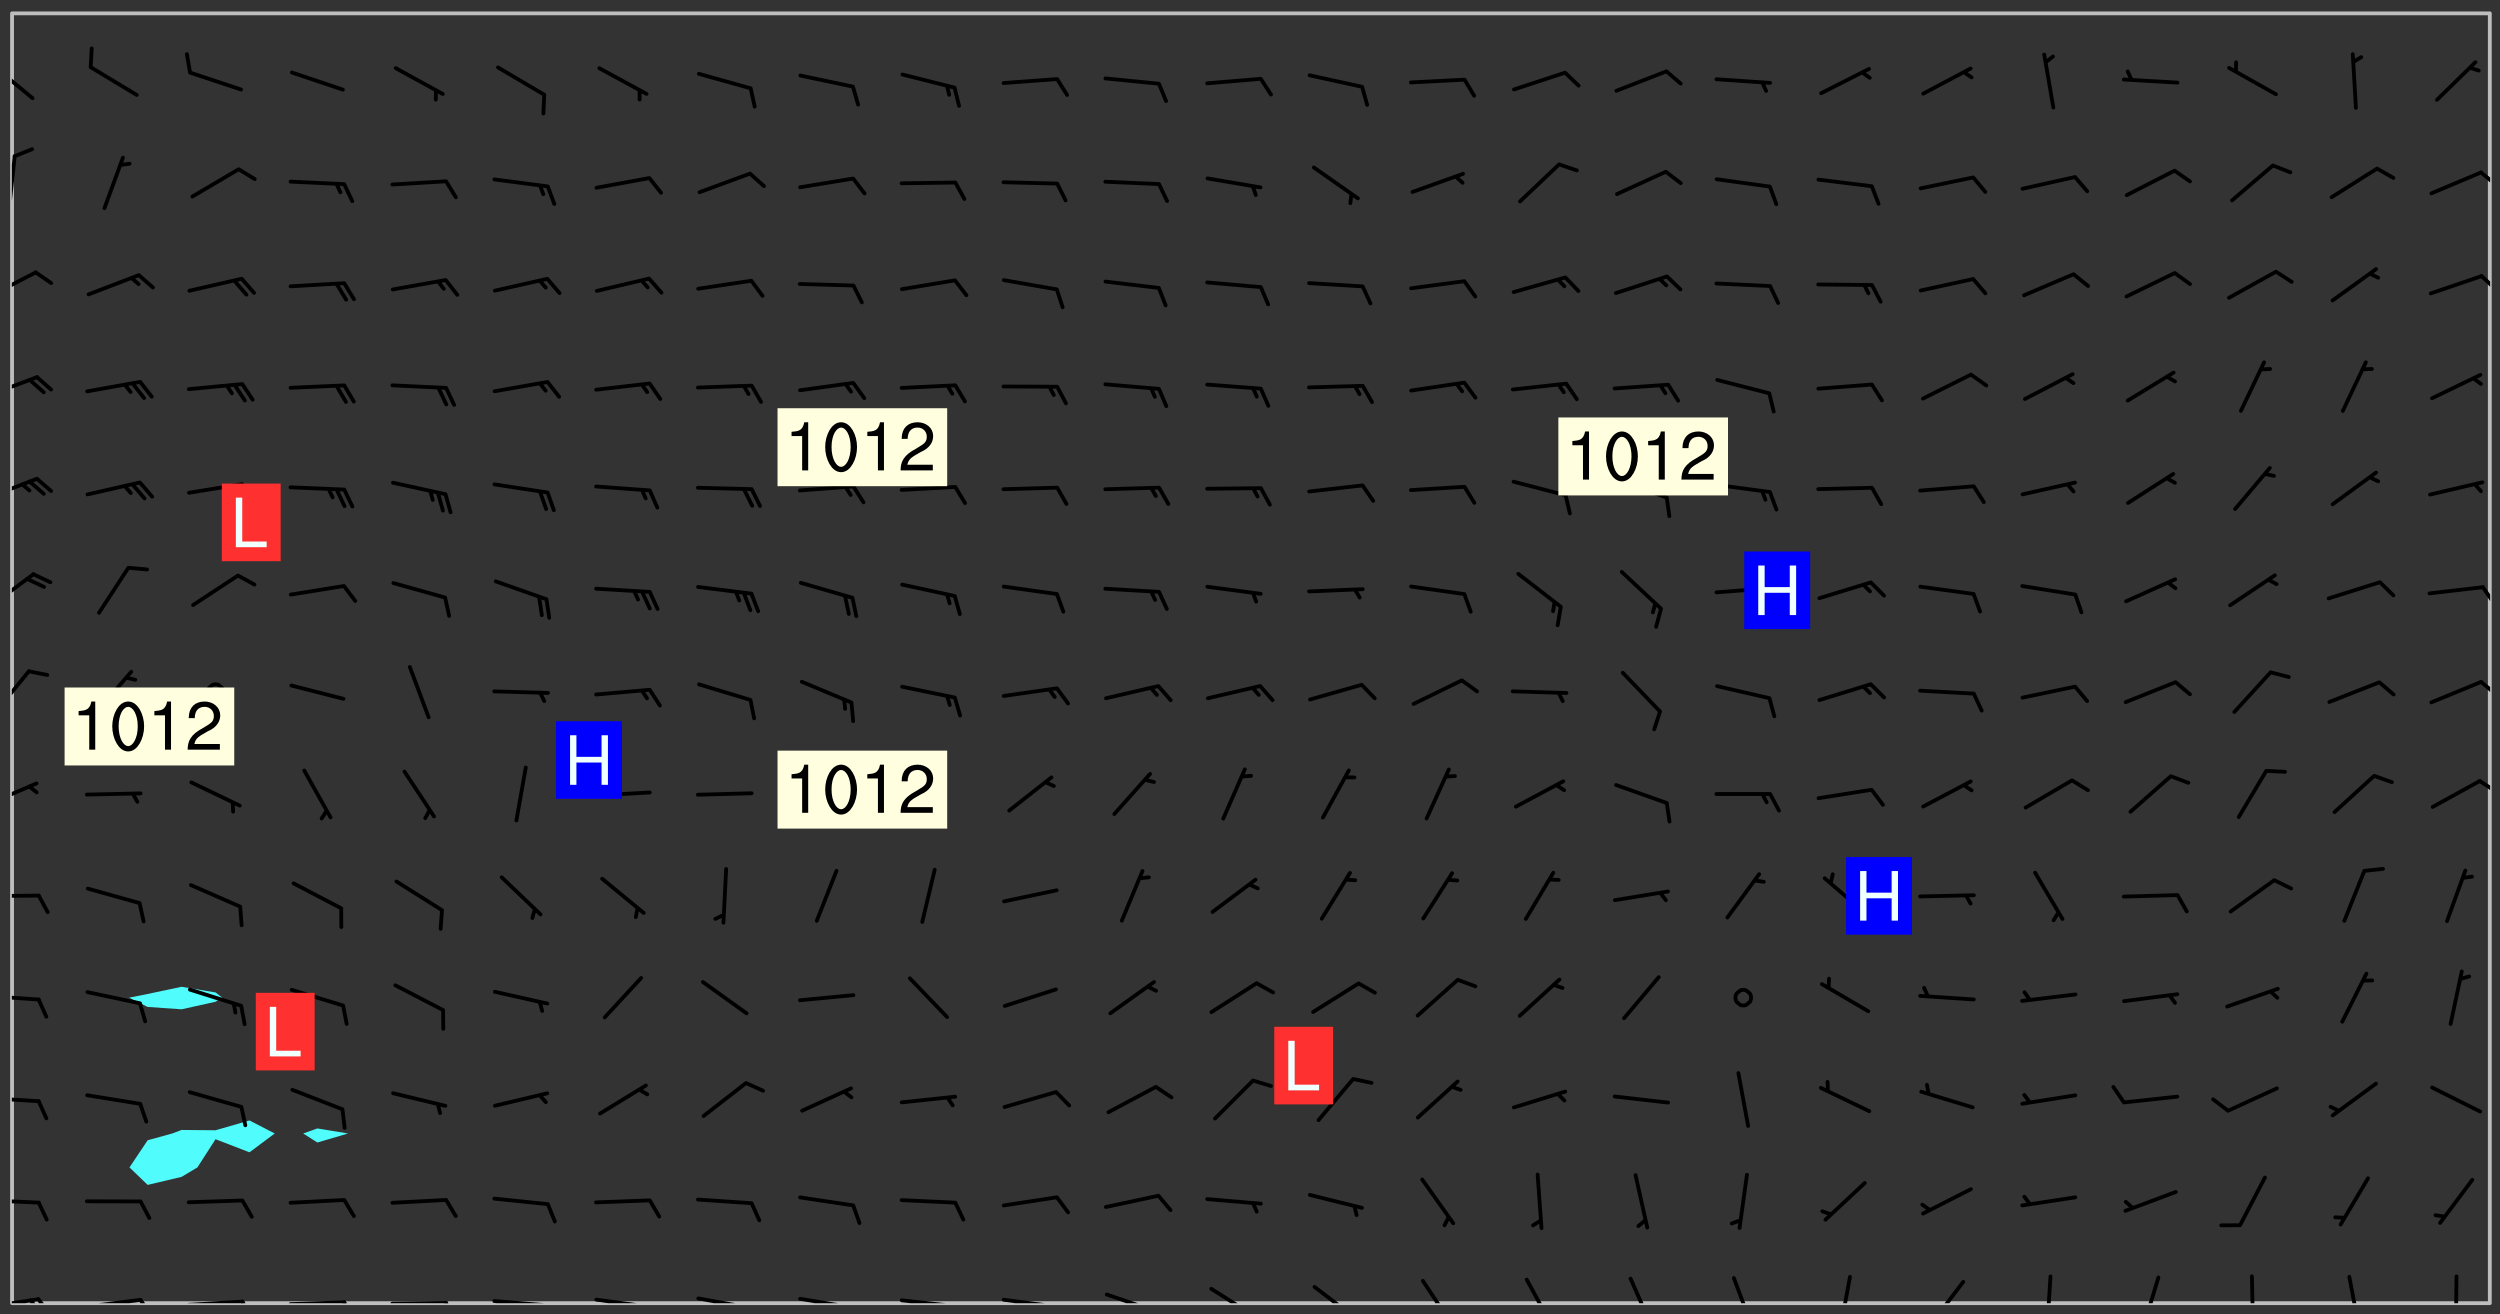 <svg xmlns="http://www.w3.org/2000/svg" role="img" xmlns:xlink="http://www.w3.org/1999/xlink" viewBox="142.45 309.95 326.84 171.84"><rect x="142.45" y="309.95" width="326.84" height="171.84" fill="#333333" stroke="none"/><defs><clipPath id="clip2"><path d="M 144 311.672 L 145 311.672 L 145 480.328 L 144 480.328 Z M 144 311.672"/></clipPath><clipPath id="clip3"><path d="M 144 311.672 L 468 311.672 L 468 480.328 L 144 480.328 Z M 144 311.672"/></clipPath><clipPath id="clip4"><path d="M 467 311.672 L 468 311.672 L 468 480.328 L 467 480.328 Z M 467 311.672"/></clipPath><clipPath id="clip5"><path d="M 144 479 L 148 479 L 148 480.328 L 144 480.328 Z M 144 479"/></clipPath><clipPath id="clip6"><path d="M 147 479 L 150 479 L 150 480.328 L 147 480.328 Z M 147 479"/></clipPath><clipPath id="clip7"><path d="M 146 479 L 148 479 L 148 480.328 L 146 480.328 Z M 146 479"/></clipPath><clipPath id="clip8"><path d="M 153 479 L 162 479 L 162 480.328 L 153 480.328 Z M 153 479"/></clipPath><clipPath id="clip9"><path d="M 160 479 L 163 479 L 163 480.328 L 160 480.328 Z M 160 479"/></clipPath><clipPath id="clip10"><path d="M 166 479 L 175 479 L 175 480.328 L 166 480.328 Z M 166 479"/></clipPath><clipPath id="clip11"><path d="M 173 479 L 176 479 L 176 480.328 L 173 480.328 Z M 173 479"/></clipPath><clipPath id="clip12"><path d="M 180 479 L 188 479 L 188 480.328 L 180 480.328 Z M 180 479"/></clipPath><clipPath id="clip13"><path d="M 187 479 L 189 479 L 189 480.328 L 187 480.328 Z M 187 479"/></clipPath><clipPath id="clip14"><path d="M 193 480 L 202 480 L 202 480.328 L 193 480.328 Z M 193 480"/></clipPath><clipPath id="clip15"><path d="M 200 480 L 203 480 L 203 480.328 L 200 480.328 Z M 200 480"/></clipPath><clipPath id="clip16"><path d="M 206 479 L 215 479 L 215 480.328 L 206 480.328 Z M 206 479"/></clipPath><clipPath id="clip17"><path d="M 213 480 L 216 480 L 216 480.328 L 213 480.328 Z M 213 480"/></clipPath><clipPath id="clip18"><path d="M 220 479 L 228 479 L 228 480.328 L 220 480.328 Z M 220 479"/></clipPath><clipPath id="clip19"><path d="M 227 480 L 229 480 L 229 480.328 L 227 480.328 Z M 227 480"/></clipPath><clipPath id="clip20"><path d="M 233 479 L 241 479 L 241 480.328 L 233 480.328 Z M 233 479"/></clipPath><clipPath id="clip21"><path d="M 240 480 L 242 480 L 242 480.328 L 240 480.328 Z M 240 480"/></clipPath><clipPath id="clip22"><path d="M 246 479 L 255 479 L 255 480.328 L 246 480.328 Z M 246 479"/></clipPath><clipPath id="clip23"><path d="M 253 480 L 256 480 L 256 480.328 L 253 480.328 Z M 253 480"/></clipPath><clipPath id="clip24"><path d="M 260 479 L 268 479 L 268 480.328 L 260 480.328 Z M 260 479"/></clipPath><clipPath id="clip25"><path d="M 267 480 L 269 480 L 269 480.328 L 267 480.328 Z M 267 480"/></clipPath><clipPath id="clip26"><path d="M 273 479 L 281 479 L 281 480.328 L 273 480.328 Z M 273 479"/></clipPath><clipPath id="clip27"><path d="M 280 480 L 282 480 L 282 480.328 L 280 480.328 Z M 280 480"/></clipPath><clipPath id="clip28"><path d="M 286 478 L 295 478 L 295 480.328 L 286 480.328 Z M 286 478"/></clipPath><clipPath id="clip29"><path d="M 292 480 L 294 480 L 294 480.328 L 292 480.328 Z M 292 480"/></clipPath><clipPath id="clip30"><path d="M 300 478 L 307 478 L 307 480.328 L 300 480.328 Z M 300 478"/></clipPath><clipPath id="clip31"><path d="M 314 477 L 321 477 L 321 480.328 L 314 480.328 Z M 314 477"/></clipPath><clipPath id="clip32"><path d="M 328 477 L 333 477 L 333 480.328 L 328 480.328 Z M 328 477"/></clipPath><clipPath id="clip33"><path d="M 341 476 L 346 476 L 346 480.328 L 341 480.328 Z M 341 476"/></clipPath><clipPath id="clip34"><path d="M 355 476 L 359 476 L 359 480.328 L 355 480.328 Z M 355 476"/></clipPath><clipPath id="clip35"><path d="M 368 476 L 372 476 L 372 480.328 L 368 480.328 Z M 368 476"/></clipPath><clipPath id="clip36"><path d="M 382 476 L 385 476 L 385 480.328 L 382 480.328 Z M 382 476"/></clipPath><clipPath id="clip37"><path d="M 394 477 L 400 477 L 400 480.328 L 394 480.328 Z M 394 477"/></clipPath><clipPath id="clip38"><path d="M 409 476 L 411 476 L 411 480.328 L 409 480.328 Z M 409 476"/></clipPath><clipPath id="clip39"><path d="M 422 476 L 425 476 L 425 480.328 L 422 480.328 Z M 422 476"/></clipPath><clipPath id="clip40"><path d="M 436 476 L 438 476 L 438 480.328 L 436 480.328 Z M 436 476"/></clipPath><clipPath id="clip41"><path d="M 449 476 L 452 476 L 452 480.328 L 449 480.328 Z M 449 476"/></clipPath><clipPath id="clip42"><path d="M 463 476 L 464 476 L 464 480.328 L 463 480.328 Z M 463 476"/></clipPath><clipPath id="clip43"><path d="M 144 466 L 148 466 L 148 468 L 144 468 Z M 144 466"/></clipPath><clipPath id="clip44"><path d="M 144 453 L 148 453 L 148 455 L 144 455 Z M 144 453"/></clipPath><clipPath id="clip45"><path d="M 144 439 L 148 439 L 148 441 L 144 441 Z M 144 439"/></clipPath><clipPath id="clip46"><path d="M 144 426 L 148 426 L 148 428 L 144 428 Z M 144 426"/></clipPath><clipPath id="clip47"><path d="M 144 412 L 148 412 L 148 416 L 144 416 Z M 144 412"/></clipPath><clipPath id="clip48"><path d="M 466 411 L 468 411 L 468 414 L 466 414 Z M 466 411"/></clipPath><clipPath id="clip49"><path d="M 144 397 L 147 397 L 147 404 L 144 404 Z M 144 397"/></clipPath><clipPath id="clip50"><path d="M 466 398 L 468 398 L 468 401 L 466 401 Z M 466 398"/></clipPath><clipPath id="clip51"><path d="M 144 384 L 148 384 L 148 390 L 144 390 Z M 144 384"/></clipPath><clipPath id="clip52"><path d="M 466 386 L 468 386 L 468 389 L 466 389 Z M 466 386"/></clipPath><clipPath id="clip53"><path d="M 144 372 L 148 372 L 148 376 L 144 376 Z M 144 372"/></clipPath><clipPath id="clip54"><path d="M 144 359 L 148 359 L 148 362 L 144 362 Z M 144 359"/></clipPath><clipPath id="clip55"><path d="M 144 345 L 148 345 L 148 350 L 144 350 Z M 144 345"/></clipPath><clipPath id="clip56"><path d="M 466 345 L 468 345 L 468 348 L 466 348 Z M 466 345"/></clipPath><clipPath id="clip57"><path d="M 144 330 L 145 330 L 145 338 L 144 338 Z M 144 330"/></clipPath><clipPath id="clip58"><path d="M 466 332 L 468 332 L 468 335 L 466 335 Z M 466 332"/></clipPath><clipPath id="clip59"><path d="M 144 318 L 147 318 L 147 324 L 144 324 Z M 144 318"/></clipPath><g id="surface526" clip-path="url(#clip1)"><path fill="#fff" fill-opacity="0" fill-rule="evenodd" d="M 0 0 L 1000 0 L 1000 1000 L 0 1000 Z M 0 0"/><path fill="#d3d3d3" fill-opacity="0" fill-rule="evenodd" d="M162.152 355.867L161.918 356.16 161.977 356.395 162.094 356.566 162.27 356.801 162.562 357.148 162.676 357.207 162.793 357.035 162.852 356.801 163.027 356.625 163.492 356.449 164.191 356.449 164.426 356.742 164.715 357.559 164.773 357.734 164.949 357.965 165.301 358.199 166 358.898 166.172 359.074 166.406 359.422 166.641 359.832 166.93 360.414 167.34 360.879 167.57 361.113 167.805 361.289 167.922 361.52 168.098 361.812 168.27 362.977 168.27 363.211 168.328 363.5 168.387 363.617 168.504 363.734 168.852 364.145 168.969 364.316 169.145 364.492 169.32 364.727 169.438 364.898 169.609 365.25 169.668 365.484 169.902 365.891 170.137 365.832 169.961 366.008 169.902 366.938 169.32 366.938 169.086 366.824 168.738 366.938 168.621 367.055 168.562 367.348 168.504 367.523 168.387 367.695 167.922 367.988 167.863 368.223 167.805 368.336 167.805 368.98 167.863 369.152 167.863 369.562 167.922 369.621 167.922 370.027 167.98 370.434 168.098 370.609 168.156 370.668 168.387 371.309 168.328 371.602 168.328 372.301 168.27 372.883 168.27 373.117 168.211 373.348 168.156 373.699 168.156 375.621 168.211 375.738 168.637 375.738 168.27 375.855 168.246 376.207 169.137 377.375 170.879 377.914 172.219 378.273 172.219 378.812 172.309 379.621 172.844 380.336 174.363 380.605 175.254 380.52 175.344 381.684 175.879 381.863 177.039 381.684 179.094 380.699 180.254 380.336 182.133 380.16 183.828 379.98 183.648 380.699 182.133 380.785 180.883 380.875 180.078 381.145 179.004 381.953 179.273 382.672 179.809 383.57 179.629 384.195 179.363 385.004 179.629 386.082 180.254 386.98 181.059 387.16 182.309 386.98 182.043 387.703 182.141 388.207 182.195 388.5 182.195 388.672 182.254 388.965 182.254 389.371 182.43 389.488 182.781 389.605 183.188 389.605 183.48 389.43 183.594 389.312 183.652 389.195 183.77 388.965 183.828 388.789 184.18 388.324 184.41 388.148 184.586 388.09 184.762 388.148 184.82 388.324 184.938 389.312 184.992 389.781 185.051 389.953 185.168 390.188 185.344 390.246 186.16 390.305 186.449 390.305 186.566 390.539 186.625 390.945 186.684 391.297 186.684 392.402 186.801 392.695 186.918 393.043 187.207 393.742 187.383 394.094 187.965 394.848 188.316 395.023 188.488 395.082 188.957 395.316 189.598 395.781 189.945 396.016 190.238 396.191 190.531 396.246 190.762 396.309 191.578 396.656 191.871 396.832 191.984 397.004 192.336 397.355 192.453 397.531 192.977 398.172 192.977 398.461 193.035 398.812 193.035 399.16 193.094 399.512 193.152 399.801 193.27 399.859 193.441 399.918 193.617 399.918 194.199 400.152 194.375 400.27 194.551 400.559 194.727 400.793 194.84 401.027 195.133 401.258 195.25 401.375 195.25 401.785 195.309 401.84 195.598 402.074 195.832 402.191 195.891 402.309 196.008 402.48 196.066 402.598 196.297 402.832 196.355 403.008 196.59 403.066 196.707 403.125 196.59 403.238 196.531 403.355 196.531 403.473 196.414 403.766 196.297 404.055 196.297 404.637 196.473 404.754 196.59 404.812 196.648 404.93 196.766 405.047 196.879 405.105 197.055 405.453 197.113 405.805 197.172 406.211 197.172 406.387 197.113 406.562 196.996 407.262 196.996 407.434 197.113 407.609 197.406 407.902 197.812 407.902 197.988 408.02 198.105 408.191 198.223 408.484 198.223 408.719 197.695 408.719 197.465 408.484 197.23 408.484 197.055 408.543 196.996 409.242 197.055 409.59 197.172 409.766 197.348 410.176 197.465 410.406 197.754 410.875 197.93 410.93 198.453 410.93 198.688 410.988 199.445 411.629 199.504 411.922 199.504 412.156 199.562 412.215 199.793 412.562 199.793 412.914 199.676 413.086 199.676 413.379 199.969 413.668 200.262 413.844 200.434 413.902 200.727 414.078 201.02 414.195 201.602 414.602 201.891 414.836 202.184 415.012 202.402 415.172 202.418 415.184 202.648 415.359 203.289 415.883 203.465 416.117 203.582 416.293 203.758 416.469 203.871 416.641 203.871 417.281 203.988 417.457 204.457 417.574 205.039 417.691 205.273 417.75 205.504 417.863 205.797 417.98 205.91 418.039 206.496 418.391 206.785 418.562 206.961 418.625 207.137 418.68 207.312 418.738 208.012 419.09 208.301 419.266 208.535 419.32 208.824 419.496 209.059 419.613 209.699 420.02 209.992 420.137 210.164 420.195 210.398 420.254 210.809 420.312 211.039 420.371 211.273 420.488 211.332 420.66 210.922 420.836 211.391 420.895 211.449 421.188 211.562 421.422 211.738 421.477 211.973 421.535 212.148 421.594 212.555 421.711 213.195 421.945 213.312 422.117 213.371 422.352 213.371 422.527 213.312 422.645 213.254 423.051 213.488 423.285 213.605 423.344 213.953 423.461 214.594 423.691 214.77 423.809 215.059 423.926 215.234 424.102 215.469 424.566 216.051 425.672 216.227 425.848 216.574 426.023 216.75 426.141 217.102 426.258 218.148 426.781 218.383 426.84 218.848 426.953 219.141 427.012 219.605 427.188 220.363 427.77 220.598 428.004 220.945 428.469 221.121 428.645 221.41 428.879 222.227 429.578 222.52 429.754 222.809 430.043 223.102 430.219 223.395 430.508 224.09 431.148 224.266 431.324 224.559 431.559 224.848 431.793 225.316 432.082 225.957 432.664 226.305 432.898 226.539 433.191 226.887 433.539 227.238 434.004 228.172 434.996 228.52 435.402 228.637 435.578 228.871 435.637 228.984 435.754 229.629 435.93 229.859 436.043 230.094 436.102 230.387 436.277 230.617 436.395 231.551 437.094 231.957 437.5 232.191 437.676 232.598 437.852 232.832 437.969 233.648 438.316 233.996 438.551 234.23 438.668 234.523 438.957 234.754 439.074 235.512 439.426 235.863 439.598 236.094 439.656 236.387 439.773 236.621 439.832 237.492 440.008 238.309 440.008 238.777 440.238 238.949 440.297 239.824 440.996 240.289 441.113 240.582 441.172 240.758 441.23 240.988 441.289 241.457 441.348 241.805 441.406 242.156 441.465 242.562 441.523 242.855 441.523 243.027 441.582 243.027 441.812 243.203 441.988 243.496 441.988 243.844 442.047 244.195 442.105 244.895 442.223 245.535 442.223 246 441.988 246.293 441.812 246.465 441.695 246.875 441.523 247.164 441.348 248.098 440.883 248.566 440.59 249.09 440.297 249.555 440.125 250.02 439.949 251.07 439.484 251.359 439.367 251.77 439.25 252.059 439.133 252.586 438.957 254.102 438.258 254.684 437.91 254.973 437.852 255.266 437.793 255.613 437.676 256.488 437.445 256.84 437.328 256.953 437.328 257.188 437.27 258.062 437.035 258.297 436.977 259.109 436.977 259.461 436.918 260.277 436.801 260.449 436.742 260.801 436.688 261.094 436.629 261.324 436.57 262.141 436.395 262.316 436.336 262.664 436.336 262.898 436.277 263.363 436.16 264.121 435.988 264.355 435.93 264.703 435.93 265.113 435.812 265.402 435.754 266.688 435.695 266.977 435.695 267.387 435.637 267.617 435.578 267.793 435.578 268.668 435.461 269.074 435.461 269.484 435.344 269.832 435.344 270.184 435.23 271.055 435.172 272.805 435.172 273.852 435.461 274.262 435.578 274.551 435.695 274.902 435.812 275.191 435.93 276.242 436.102 276.531 436.16 276.824 436.16 277.117 436.219 277.289 436.277 277.699 436.336 277.871 436.395 277.988 436.453 278.105 436.453 278.223 436.512 278.574 436.57 278.688 436.57 279.098 436.637 281.02 437.031 282.945 437.426 284.465 437.875 286.16 438.594 288.305 439.398 289.91 438.68 291.34 437.875 292.5 436.797 293.75 436.348 296.785 435.629 298.66 435.27 300.805 433.922 303.039 432.668 305.539 431.41 307.234 430.961 309.02 430.781 310.18 430.512 310.805 431.051 312.145 430.781 312.859 429.793 313.844 428.449 314.289 428.27 315.094 427.91 316.969 427.371 318.754 426.922 320.004 426.652 321.164 426.562 322.863 426.473 324.824 426.203 326.074 426.113 326.613 426.113 327.238 426.023 328.129 426.023 330.273 425.844 332.684 425.664 335.273 425.574 336.969 425.754 338.578 425.844 340.008 426.203 341.168 426.922 343.043 427.91 344.203 429.438 344.469 430.152 345.098 430.242 345.453 431.141 345.988 431.68 346.523 433.207 347.598 433.566 348.133 433.566 347.328 434.102 347.418 435.809 348.133 438.504 349.023 439.309 349.918 440.297 350.633 441.555 352.418 442.094 353.938 441.914 354.293 443.258 355.902 442.453 356.883 441.914 357.152 442.184 357.469 441.969 357.688 441.824 358.488 442.273 358.938 441.914 359.293 441.914 359.828 441.645 360.367 440.926 360.902 440.656 361.527 439.668 362.688 440.117 363.527 440.488 364.922 441.105 366.617 440.926 368.223 440.926 370.008 441.016 370.188 439.309 370.723 437.965 371.527 438.234 372.02 439.082 372.422 439.488 372.332 440.027 372.332 440.387 373.047 440.836 373.758 440.566 375.188 440.566 375.547 441.555 375.992 442.812 376.707 444.156 377.957 444.785 379.652 445.414 380.367 445.234 380.547 444.695 381.527 444.605 381.977 444.965 382.062 446.223 381.797 446.852 381.262 447.031 381.262 447.57 381.977 448.555 382.242 449.094 383.227 450.082 384.027 451.16 383.762 451.52 383.672 452.418 383.047 454.75 382.691 456.816 382.602 458.609 382.422 459.328 382.332 459.867 382.332 461.305 381.352 463.188 380.992 464.895 380.457 465.793 379.652 466.961 379.387 467.5 381.441 468.754 381.527 469.113 381.172 469.652 381.082 469.473 381.082 470.281 381.172 471.719 380.727 472.434 379.652 472.527 379.387 473.242 379.922 474.141 380.727 474.859 381.887 475.668 383.227 475.938 383.672 476.297 383.316 476.746 381.527 476.656 380.277 476.207 379.562 475.488 378.938 475.398 378.762 478.988 378.574 480.297 467.934 480.297 467.934 311.703 412.664 311.703 412.664 360.785 413.426 360.91 416.715 361.453 418.738 364.289 418.738 367.043 421.09 367.375 423.438 367.707 427.488 367.707 426.109 371.867 424.086 372.574 422.062 373.277 421.52 373.621 418.926 375.238 418.738 375.355 416.715 373.277 415.984 370.535 413.312 368.457 411.938 364.957 411.871 364.875 409.914 362.203 412.664 360.785 412.664 311.703 294.422 311.703 294.422 403.117 294.539 403.148 294.672 403.16 294.746 403.234 294.852 403.281 294.941 403.34 295.027 403.398 295.117 403.457 295.414 403.754 295.473 403.844 295.504 403.961 295.531 404.078 295.547 404.215 295.516 404.332 295.457 404.422 295.398 404.508 295.355 404.613 295.309 404.715 295.281 404.836 295.281 404.98 295.457 405.25 295.605 405.398 295.68 405.484 295.754 405.559 295.797 405.664 295.859 405.754 295.918 405.84 295.961 405.945 296.02 406.035 296.066 406.137 296.109 406.242 296.168 406.328 296.285 406.508 296.359 406.582 296.422 406.668 296.48 406.758 296.523 406.863 296.582 406.953 296.641 407.039 296.703 407.129 296.762 407.219 296.805 407.32 296.922 407.5 296.996 407.574 297.055 407.66 297.129 407.734 297.219 407.793 297.324 407.84 297.473 407.84 297.605 407.824 297.738 407.84 297.84 407.793 297.914 407.719 297.961 407.617 297.945 407.484 297.945 407.336 297.898 407.23 297.871 407.113 297.824 407.012 297.797 406.891 297.754 406.789 297.691 406.699 297.648 406.598 297.605 406.492 297.574 406.375 297.559 406.242 297.547 406.105 297.633 406.047 297.691 405.961 297.812 405.93 297.855 406.035 297.871 406.168 297.871 406.285 297.93 406.387 297.988 406.477 298.078 406.535 298.227 406.684 298.285 406.773 298.328 406.879 298.316 406.98 298.402 407.039 298.508 407.086 298.594 407.145 298.684 407.203 298.758 407.277 298.641 407.305 298.535 407.352 298.449 407.41 298.375 407.484 298.316 407.574 298.254 407.66 298.227 407.781 298.18 407.883 298.137 407.988 298.105 408.105 298.094 408.238 298.078 408.371 298.078 408.52 298.105 408.637 298.152 408.742 298.195 408.844 298.254 408.934 298.328 409.008 298.418 409.066 298.492 409.141 298.582 409.199 298.641 409.289 298.684 409.395 298.73 409.496 298.848 409.527 298.98 409.543 299.129 409.543 299.246 409.512 299.352 409.555 299.395 409.66 299.441 409.762 299.469 409.883 299.5 410 299.527 410.117 299.559 410.238 299.586 410.355 299.691 410.398 299.793 410.445 299.926 410.43 300.074 410.578 300.137 410.664 300.211 410.738 300.281 410.812 300.371 410.875 300.477 410.918 300.578 410.961 300.695 410.992 300.832 411.008 300.949 410.977 301.023 410.902 301.051 410.785 301.039 410.652 301.008 410.531 300.98 410.414 301.023 410.309 301.141 410.309 301.23 410.371 301.348 410.398 301.496 410.398 301.629 410.414 301.777 410.414 301.91 410.43 302.043 410.414 302.191 410.414 302.324 410.398 302.457 410.387 302.594 410.398 302.711 410.371 302.844 410.355 303.035 410.297 302.977 410.473 302.961 410.605 302.934 410.727 302.918 410.859 302.859 410.945 302.727 410.961 302.621 411.008 302.516 411.051 302.398 411.082 302.281 411.109 302.016 411.141 301.867 411.141 301.734 411.156 301.66 411.23 301.719 411.316 301.867 411.465 301.984 411.645 302.059 411.715 302.148 411.777 302.238 411.836 302.324 411.895 302.414 411.953 302.516 411.996 302.621 412.059 302.727 412.102 302.812 412.16 302.918 412.207 303.02 412.25 303.199 412.367 303.258 412.457 303.215 412.559 303.168 412.664 303.184 412.797 303.406 413.02 303.465 413.109 303.508 413.211 303.539 413.332 303.582 413.434 303.598 413.566 303.629 413.684 303.641 413.82 303.672 413.938 303.82 414.086 303.922 414.129 304.027 414.172 304.145 414.203 304.277 414.219 304.414 414.234 304.531 414.234 304.648 414.203 304.738 414.145 304.781 414.039 304.828 413.938 304.871 413.832 304.902 413.715 304.914 413.582 304.914 413.434 304.902 413.301 304.887 413.168 304.855 413.051 304.812 412.945 304.766 412.84 304.723 412.738 304.68 412.633 304.664 412.5 304.68 412.367 304.707 412.25 304.738 412.133 304.766 412.012 304.812 411.91 304.902 411.852 304.988 411.789 305.062 411.715 305.152 411.656 305.375 411.434 305.434 411.348 305.508 411.273 305.625 411.094 305.684 411.008 305.684 410.859 305.609 410.785 305.508 410.738 305.402 410.695 305.301 410.652 305.242 410.562 305.195 410.457 305.168 410.34 305.258 410.281 305.375 410.25 305.477 410.207 305.656 410.09 305.805 409.941 305.816 409.809 305.805 409.703 305.715 409.645 305.582 409.66 305.434 409.66 305.301 409.676 305.168 409.66 305.047 409.629 304.961 409.57 304.887 409.496 304.828 409.406 304.766 409.32 304.648 409.141 304.59 409.055 304.621 408.934 304.707 408.875 304.828 408.844 304.887 408.758 304.887 408.637 304.855 408.52 304.797 408.43 304.738 408.344 304.691 408.238 304.664 408.121 304.648 407.988 304.707 407.898 304.781 407.824 304.871 407.766 304.988 407.586 305.062 407.512 305.121 407.426 305.27 407.277 305.391 407.246 305.523 407.23 305.656 407.246 305.73 407.32 305.773 407.426 305.789 407.559 305.758 407.676 305.641 407.707 305.508 407.719 305.359 407.867 305.316 407.973 305.27 408.074 305.242 408.195 305.211 408.312 305.211 408.461 305.242 408.578 305.285 408.684 305.344 408.773 305.418 408.844 305.492 408.918 305.609 408.949 305.73 408.977 305.848 408.949 305.98 408.934 306.098 408.934 306.188 408.992 306.262 409.066 306.309 409.172 306.367 409.258 306.469 409.305 306.602 409.32 306.707 409.363 306.793 409.422 306.781 409.527 306.707 409.602 306.527 409.719 306.469 409.809 306.379 409.867 306.309 409.941 306.234 410.016 306.172 410.105 306.145 410.223 306.129 410.355 306.145 410.488 306.129 410.621 306.129 410.77 306.145 410.902 306.172 411.02 306.203 411.141 306.277 411.215 306.367 411.273 306.453 411.332 306.543 411.391 306.66 411.422 306.66 411.508 306.559 411.555 306.469 411.613 306.203 411.645 306.086 411.672 305.938 411.672 305.832 411.715 305.73 411.762 305.672 411.852 305.609 412.086 305.598 412.219 305.566 412.34 305.551 412.473 305.551 412.766 305.539 412.898 305.551 413.035 305.566 413.168 305.699 413.184 305.832 413.195 305.953 413.227 306.039 413.285 306.113 413.359 306.16 413.465 306.203 413.566 306.219 413.699 306.219 414.145 306.203 414.277 306.203 414.723 306.234 414.988 306.262 415.105 306.277 415.238 306.309 415.355 306.395 415.566 306.426 415.832 306.426 415.98 306.395 416.098 306.367 416.215 306.336 416.336 306.309 416.453 306.277 416.57 306.246 416.691 306.234 416.824 306.219 416.957 306.309 417.016 306.426 416.984 306.527 417 306.574 417.105 306.543 417.371 306.543 417.812 306.5 417.918 306.453 418.023 306.41 418.125 306.367 418.23 306.309 418.316 306.277 418.438 306.234 418.555 306.203 418.672 306.188 418.805 306.203 418.938 306.262 419.027 306.367 419.074 306.453 419.133 306.512 419.219 306.5 419.355 306.469 419.473 306.426 419.574 306.426 420.02 306.41 420.152 306.41 420.301 306.379 420.418 306.336 420.523 306.309 420.641 306.262 420.746 306.219 420.848 306.188 420.969 306.16 421.086 306.129 421.219 306.098 421.336 306.07 421.453 306.027 421.559 305.996 421.676 305.965 421.797 305.953 421.93 305.938 422.062 305.938 422.359 305.965 422.477 305.965 422.625 306.012 423.023 306.039 423.141 306.098 423.23 306.219 423.262 306.367 423.262 306.5 423.246 306.559 423.336 306.559 423.453 306.5 423.543 306.41 423.602 306.309 423.645 306.203 423.691 306.113 423.75 306.027 423.809 305.891 423.824 305.773 423.793 305.641 423.777 305.539 423.824 305.477 423.91 305.465 424.047 305.449 424.18 305.418 424.297 305.391 424.414 305.375 424.547 305.344 424.668 305.344 424.965 305.359 425.098 305.391 425.215 305.391 425.363 305.402 425.496 305.402 425.645 305.375 425.762 305.328 425.863 305.301 425.984 305.27 426.102 305.211 426.191 305.137 426.266 305.035 426.309 304.93 426.355 304.812 426.383 304.691 426.414 304.59 426.367 304.648 426.281 304.754 426.234 304.781 426.117 304.812 426 304.84 425.879 304.871 425.762 304.871 425.613 304.887 425.48 304.855 425.363 304.812 425.258 304.707 425.273 304.633 425.348 304.531 425.391 304.441 425.453 304.367 425.527 304.324 425.629 304.309 425.762 304.277 425.879 304.25 426 304.219 426.117 304.191 426.234 304.16 426.355 304.133 426.473 304.102 426.59 304.059 426.695 303.969 426.754 303.879 426.754 303.762 426.723 303.73 426.637 303.746 426.5 303.715 426.383 303.715 426.234 303.703 426.102 303.703 425.953 303.641 425.719 303.613 425.598 303.57 425.496 303.523 425.391 303.465 425.305 303.406 425.215 303.363 425.109 303.301 425.023 303.152 424.875 303.082 424.801 302.977 424.754 302.871 424.711 302.77 424.668 302.473 424.371 302.383 424.297 302.297 424.238 302.191 424.195 302.102 424.133 302.016 424.074 301.91 424.031 301.82 423.973 301.734 423.91 301.66 423.84 301.555 423.793 301.469 423.734 301.363 423.691 301.273 423.629 301.172 423.586 301.066 423.543 300.98 423.484 300.875 423.438 300.77 423.395 300.668 423.348 300.578 423.289 300.477 423.246 300.371 423.203 300.281 423.141 300.164 423.113 300.031 423.098 299.898 423.113 299.75 423.113 299.617 423.129 299.5 423.098 299.41 423.039 299.336 422.965 299.246 422.906 299.145 422.859 298.996 422.859 298.875 422.832 298.773 422.789 298.699 422.715 298.582 422.535 298.492 422.477 298.391 422.434 298.301 422.371 298.195 422.328 298.105 422.27 298.02 422.211 297.914 422.164 297.855 422.078 297.797 421.988 297.754 421.883 297.707 421.781 297.633 421.707 297.547 421.648 297.473 421.574 297.383 421.516 297.16 421.293 297.117 421.188 297.086 420.922 297.191 420.879 297.336 420.879 297.441 420.922 297.516 420.996 297.605 421.055 297.691 421.113 297.797 421.16 297.887 421.219 298.035 421.367 298.105 421.441 298.254 421.59 298.316 421.676 298.391 421.75 298.477 421.809 298.551 421.883 298.641 421.945 298.73 422.004 298.816 422.062 299.086 422.238 299.188 422.285 299.293 422.328 299.395 422.371 299.441 422.297 299.5 422.211 299.574 422.137 299.645 422.062 299.75 422.105 299.824 422.18 299.883 422.27 299.926 422.371 299.973 422.477 300.016 422.582 300.137 422.609 300.254 422.582 300.328 422.492 300.371 422.387 300.43 422.297 300.504 422.223 300.609 422.18 300.727 422.152 300.859 422.164 300.949 422.223 301.098 422.371 301.156 422.461 301.199 422.566 301.246 422.668 301.289 422.773 301.332 422.875 301.438 422.922 301.543 422.965 301.676 422.98 301.762 422.922 301.82 422.832 301.895 422.758 302 422.715 302.117 422.742 302.223 422.789 302.324 422.832 302.43 422.875 302.531 422.922 302.711 423.039 302.711 423.156 302.695 423.289 302.711 423.422 302.727 423.559 302.785 423.645 302.887 423.691 303.008 423.719 303.125 423.75 303.273 423.75 303.391 423.719 303.449 423.629 303.629 423.512 303.688 423.422 303.762 423.348 303.82 423.262 303.938 423.082 304.117 422.965 304.234 422.996 304.324 423.055 304.367 423.129 304.352 423.262 304.352 423.379 304.441 423.438 304.59 423.438 304.723 423.422 304.855 423.41 305.121 423.379 305.227 423.336 305.344 423.305 305.465 423.277 305.539 423.203 305.609 423.129 305.672 423.039 305.656 422.934 305.609 422.832 305.508 422.789 305.402 422.773 305.285 422.801 305.02 422.832 304.871 422.832 304.797 422.758 304.707 422.699 304.59 422.668 304.473 422.641 304.34 422.625 304.191 422.625 304.059 422.641 303.762 422.641 303.656 422.594 303.508 422.445 303.465 422.344 303.406 422.254 303.629 422.031 303.715 421.973 303.82 421.93 303.938 421.898 304.07 421.883 304.203 421.898 304.34 421.914 304.441 421.957 304.574 421.945 304.664 421.883 304.766 421.84 304.828 421.75 304.781 421.648 304.691 421.59 304.574 421.559 304.473 421.516 304.414 421.426 304.352 421.336 304.352 421.219 304.367 421.086 304.473 421.039 304.547 420.969 304.547 420.848 304.457 420.789 304.426 420.672 304.516 420.613 304.59 420.539 304.633 420.434 304.691 420.344 304.738 420.242 304.754 420.109 304.754 419.961 304.707 419.855 304.664 419.754 304.574 419.695 304.441 419.68 304.34 419.637 304.203 419.621 304.086 419.59 303.641 419.59 303.508 419.574 303.375 419.562 303.242 419.547 303.125 419.516 302.977 419.516 302.844 419.5 302.711 419.488 302.445 419.457 302.324 419.414 302.238 419.355 302.164 419.281 302.164 419.133 302.176 419 302.281 418.953 302.383 418.91 302.516 418.895 302.668 418.895 302.801 418.879 303.094 418.879 303.215 418.91 303.316 418.953 303.406 419.012 303.641 419.074 303.762 419.027 303.852 418.969 303.953 418.926 304.086 418.91 304.191 418.953 304.293 419 304.426 419.012 304.547 418.984 304.691 418.984 304.812 418.953 304.93 418.926 305.035 418.879 305.109 418.805 305.195 418.746 305.344 418.598 305.402 418.512 305.449 418.406 305.477 418.289 305.492 418.184 305.391 418.141 305.301 418.082 305.184 418.051 305.078 418.008 304.988 417.945 304.914 417.859 304.84 417.785 304.738 417.742 304.633 417.695 304.531 417.652 304.473 417.562 304.426 417.461 304.34 417.25 304.277 417.164 304.219 417.074 304.145 417 304.059 416.941 303.789 416.941 303.672 416.973 303.582 417.031 303.48 417.074 303.348 417.09 303.242 417.074 303.215 416.957 303.152 416.867 303.035 416.836 302.934 416.793 302.785 416.645 302.754 416.527 302.738 416.422 302.812 416.348 302.992 416.23 303.109 416.203 303.227 416.172 303.363 416.188 303.465 416.23 303.57 416.273 303.672 416.32 303.777 416.363 303.895 416.395 304.027 416.41 304.145 416.438 304.277 416.453 304.383 416.438 304.473 416.379 304.398 416.305 304.293 416.262 304.219 416.188 304.145 416.098 303.996 415.949 303.91 415.891 303.82 415.832 303.746 415.758 303.656 415.699 303.555 415.652 303.434 415.625 303.332 415.578 303.227 415.535 303.109 415.504 303.008 415.461 302.887 415.43 302.738 415.43 302.621 415.461 302.516 415.504 302.43 415.566 302.25 415.684 302.164 415.742 302.074 415.801 301.969 415.848 301.883 415.906 301.777 415.949 301.676 415.992 301.57 416.039 301.496 416.113 301.438 416.203 301.379 416.289 301.332 416.395 301.273 416.48 301.199 416.555 301.066 416.543 300.949 416.512 300.832 416.512 300.758 416.586 300.668 416.645 300.594 416.719 300.504 416.777 300.418 416.836 300.312 416.883 300.211 416.926 300.074 416.941 299.973 416.898 299.824 416.75 299.719 416.703 299.633 416.703 299.527 416.75 299.426 416.793 299.305 416.824 299.188 416.793 299.113 416.719 299.113 416.602 299.145 416.48 299.219 416.41 299.277 416.32 299.352 416.246 299.469 416.215 299.574 416.172 299.867 416.172 300 416.156 300.137 416.141 300.238 416.098 300.328 416.039 300.43 415.992 300.52 415.934 300.652 415.922 300.742 415.98 300.875 415.992 300.965 415.934 301.051 415.875 301.156 415.832 301.246 415.773 301.332 415.711 301.422 415.652 301.57 415.504 301.629 415.418 301.688 415.328 301.793 415.285 301.926 415.27 302.043 415.297 302.164 415.328 302.223 415.27 302.281 415.18 302.312 414.914 302.34 414.797 302.445 414.809 302.578 414.824 302.68 414.781 302.77 414.723 302.828 414.633 302.902 414.559 302.961 414.469 303.008 414.367 303.02 414.234 303.008 414.102 302.961 413.996 302.812 413.848 302.754 413.758 302.695 413.672 302.652 413.566 302.652 413.121 302.668 412.988 302.668 412.84 302.68 412.707 302.621 412.648 302.531 412.707 302.43 412.664 302.25 412.547 302.164 412.488 302.102 412.398 302.043 412.309 301.969 412.234 301.883 412.176 301.762 412.207 301.66 412.219 301.555 412.266 301.469 412.324 301.363 412.367 301.215 412.516 301.125 412.574 301.039 412.633 300.949 412.695 300.844 412.738 300.711 412.754 300.711 412.633 300.816 412.59 300.934 412.559 301.008 412.488 301.051 412.383 301.051 412.234 301.023 412.117 300.875 411.969 300.742 411.953 300.594 411.953 300.477 411.984 300.371 412.027 300.27 412.07 300.18 412.133 300.062 412.16 299.988 412.086 300 411.953 299.957 411.852 299.914 411.746 299.824 411.688 299.707 411.715 299.586 411.746 299.469 411.777 299.367 411.82 299.246 411.852 299.145 411.895 299.039 411.938 298.949 411.996 298.848 412.012 298.848 411.895 298.863 411.762 298.805 411.672 298.73 411.715 298.582 411.863 298.523 411.953 298.449 412.027 298.402 412.133 298.359 412.234 298.285 412.309 298.227 412.398 298.152 412.473 298.094 412.559 298.02 412.633 297.93 412.695 297.855 412.766 297.781 412.84 297.68 412.855 297.547 412.871 297.441 412.828 297.441 412.707 297.59 412.559 297.633 412.457 297.691 412.367 297.738 412.266 297.781 412.16 297.84 412.07 297.871 411.953 297.914 411.852 297.945 411.73 297.973 411.613 298.02 411.508 298.062 411.406 298.105 411.301 298.18 411.23 298.27 411.168 298.359 411.109 298.461 411.066 298.758 411.066 299.023 411.035 299.129 410.992 299.055 410.918 298.938 410.887 298.832 410.844 298.742 410.785 298.641 410.738 298.551 410.68 298.449 410.637 298.344 410.594 298.254 410.531 298.168 410.473 298.062 410.43 297.961 410.387 297.84 410.355 297.723 410.324 297.621 410.281 297.5 410.25 297.398 410.207 297.309 410.148 297.266 410.043 297.25 409.91 297.352 409.867 297.484 409.852 297.621 409.867 297.754 409.852 297.855 409.809 297.914 409.719 297.93 409.613 297.84 409.555 297.766 409.48 297.664 409.438 297.574 409.379 297.426 409.23 297.383 409.125 297.367 408.992 297.367 408.699 297.309 408.609 297.219 408.551 297.145 408.477 297.102 408.371 297.07 408.254 297.012 408.164 296.938 408.09 296.82 408.062 296.746 407.988 296.656 407.93 296.566 407.867 296.48 407.809 296.406 407.734 296.348 407.648 296.301 407.543 296.215 407.484 296.066 407.336 295.871 407.277 295.738 407.293 295.637 407.336 295.562 407.41 295.516 407.512 295.473 407.617 295.414 407.707 295.355 407.793 295.059 408.09 294.969 408.148 294.883 408.148 294.82 408.062 294.777 407.957 294.809 407.84 294.867 407.75 294.895 407.633 294.883 407.5 294.793 407.438 294.688 407.484 294.57 407.512 294.453 407.543 294.184 407.719 294.082 407.766 293.965 407.793 293.859 407.84 293.77 407.898 293.668 407.941 293.609 407.855 293.562 407.75 293.578 407.617 293.625 407.512 293.695 407.438 293.77 407.367 293.828 407.277 293.828 407.129 293.785 407.023 293.547 407.023 293.445 407.07 293.414 407.188 293.387 407.305 293.355 407.426 293.281 407.469 293.148 407.484 293.074 407.438 293.031 407.336 292.988 407.23 292.941 407.129 292.898 407.023 292.777 407.055 292.676 407.098 292.543 407.113 292.426 407.145 292.32 407.188 292.23 407.246 292.129 407.293 292.008 407.32 291.875 407.336 291.773 407.293 291.715 407.203 291.668 407.098 291.625 406.996 291.582 406.891 291.582 406.773 291.641 406.684 291.727 406.625 291.906 406.508 292.008 406.461 292.113 406.418 292.219 406.359 292.32 406.316 292.41 406.254 292.512 406.211 292.617 406.152 292.719 406.105 292.809 406.047 292.914 406.004 293.016 405.961 293.105 405.898 293.207 405.855 293.344 405.84 293.461 405.871 293.562 405.914 293.684 405.945 293.785 405.988 293.891 406.035 293.992 406.078 294.098 406.121 294.199 406.168 294.305 406.211 294.406 406.254 294.512 406.301 294.598 406.359 294.703 406.402 294.82 406.434 294.926 406.477 295.027 406.523 295.117 406.582 295.223 406.625 295.324 406.668 295.43 406.715 295.547 406.742 295.648 406.789 295.77 406.816 295.918 406.816 296.004 406.758 296.02 406.656 296.078 406.566 296.051 406.449 295.977 406.375 295.859 406.195 295.785 406.121 295.695 406.047 295.516 405.93 295.43 405.871 295.324 405.828 295.223 405.781 294.953 405.605 294.895 405.516 294.82 405.441 294.762 405.352 294.719 405.25 294.688 405.133 294.672 404.996 294.672 404.434 294.66 404.301 294.645 404.168 294.613 404.051 294.598 403.918 294.586 403.785 294.555 403.664 294.332 403.441 294.273 403.355 294.258 403.25 294.289 403.133 294.422 403.117 294.422 311.703 172.992 311.703 172.992 313.156 172.934 313.391 172.582 314.441 172.41 314.965 172.293 315.312 172.117 315.723 172 315.895 171.766 316.188 171.535 316.246 171.184 316.246 171.066 316.305 170.836 316.711 170.836 317.004 170.953 317.18 171.184 317.41 171.301 317.645 171.941 318.402 172.234 318.867 172.41 319.102 172.641 319.453 172.875 319.801 173.516 320.617 173.691 321.082 173.863 321.492 173.98 322.188 174.156 322.656 174.273 324.055 174.332 324.52 174.332 325.395 174.449 326.441 174.449 331.223 174.391 331.688 174.039 332.969 173.863 333.492 173.75 333.902 173.398 334.832 172.934 336 172.699 336.582 172.582 336.758 172.41 337.105 172.234 337.512 171.883 338.328 171.824 338.621 171.711 338.914 171.594 339.203 171.535 339.379 171.418 340.254 171.359 340.66 171.301 340.777 171.242 340.953 171.184 341.125 170.953 341.652 170.836 341.824 170.836 342.059 170.719 342.293 170.66 342.465 170.484 343.051 170.484 343.34 170.426 343.516 170.426 343.809 170.367 343.922 170.309 344.449 170.309 344.621 170.254 344.855 170.254 347.477 170.078 348.293 169.961 348.469 169.785 348.703 169.668 348.875 169.555 349.109 168.969 350.043 168.738 350.332 168.445 350.797 168.27 351.031 167.98 351.383 167.629 352.082 167.516 352.312 167.34 352.723 167.164 352.953 166.758 353.48 165.941 354.18 165.648 354.352 165.359 354.586 165.184 354.703 165.008 354.879 164.484 355.285 163.957 355.461 163.785 355.637 163.551 355.691 162.91 355.867 162.152 355.867M174.363 386.891L173.289 387.34 173.648 388.234 174.898 387.52 175.344 386.98 174.363 386.891"/><path fill="#d3d3d3" fill-opacity="0" fill-rule="evenodd" d="M201.508 416.598L200.613 416.598 201.062 417.227 202.043 417.586 202.848 417.496 203.293 416.508 203.117 416.598 202.402 416.242 201.508 416.598M356.129 475.668L356.07 475.145 356.07 474.852 356.184 474.559 356.242 474.328 356.711 473.859 356.824 473.859 356.941 473.746 357.059 473.688 357.234 473.688 357.469 473.629 357.816 473.629 358.051 473.688 358.168 473.746 358.398 473.918 358.457 474.094 358.574 474.676 358.574 474.969 358.457 475.145 358.285 475.434 358.109 475.609 357.582 476.133 357.352 476.367 357.234 476.426 357.059 476.426 356.941 476.367 356.535 476.074 356.359 475.957 356.242 475.898 356.184 475.785 356.129 475.668M362.77 464.711L362.711 464.539 362.711 463.43 362.77 463.258 362.945 463.199 363.117 463.141 363.293 463.141 363.527 463.082 363.645 463.141 363.703 463.84 363.645 464.012 363.527 464.188 363.41 464.246 363.176 464.77 363.062 464.828 362.828 464.828 362.77 464.711M372.383 450.32L372.266 450.145 372.266 449.445 372.559 448.57 372.676 448.398 372.852 448.047 372.965 447.816 373.082 447.523 373.434 446.766 373.551 446.535 373.723 446.301 373.898 446.301 374.016 446.242 374.656 446.242 374.773 446.301 375.008 446.535 375.18 446.648 375.531 446.941 375.648 447.059 375.762 447.234 375.762 447.348 375.879 447.406 375.996 447.523 375.996 448.223 375.938 448.398 375.938 448.629 375.879 448.805 375.531 449.855 375.414 450.086 375.297 450.32 375.18 450.379 374.949 450.613 374.309 450.902 373.434 450.902 373.023 450.785 372.383 450.32"/><path fill="none" stroke="#bebebe" stroke-linecap="round" stroke-linejoin="round" stroke-miterlimit="10" stroke-width=".5" d="M 431.957 354.305 L 108.027 354.305 L 108.027 185.68 L 431.957 185.68 L 431.957 354.305" transform="matrix(1 0 0 -1 36 666)"/><g clip-path="url(#clip2)"><path fill="#fff" fill-opacity="0" fill-rule="evenodd" d="M 144 475.891 L 144 480.328 L 144.004 480.328 L 144 480.328 L 144 311.672 L 144.004 311.672 L 144 311.672 L 144 475.891"/></g><g clip-path="url(#clip3)"><path fill="#fff" fill-opacity="0" fill-rule="evenodd" d="M 144.004 480.328 L 144.004 311.672 L 166.191 311.672 L 166.191 438.957 L 161.754 439.898 L 159.328 440.383 L 161.754 441.594 L 166.191 441.902 L 170.629 440.914 L 171.508 440.383 L 170.629 439.699 L 166.191 438.957 L 166.191 311.672 L 175.066 311.672 L 175.066 456.434 L 170.629 457.715 L 166.191 457.676 L 164.961 458.137 L 161.754 459.023 L 159.379 462.574 L 161.754 464.859 L 166.191 463.809 L 168.258 462.574 L 170.629 458.887 L 175.066 460.598 L 178.367 458.137 L 175.066 456.434 L 175.066 311.672 L 183.945 311.672 L 183.945 457.477 L 182.09 458.137 L 183.945 459.32 L 187.949 458.137 L 183.945 457.477 L 183.945 311.672 L 467.996 311.672 L 467.996 480.328 L 144.004 480.328"/></g><path fill="#50fcfc" fill-rule="evenodd" d="M161.754 441.594L159.328 440.383 161.754 439.898 166.191 438.957 170.629 439.699 171.508 440.383 170.629 440.914 166.191 441.902 161.754 441.594M161.754 464.859L159.379 462.574 161.754 459.023 164.961 458.137 166.191 457.676 170.629 457.715 175.066 456.434 178.367 458.137 175.066 460.598 170.629 458.887 168.258 462.574 166.191 463.809 161.754 464.859M183.945 459.32L182.09 458.137 183.945 457.477 187.949 458.137 183.945 459.32"/><g clip-path="url(#clip4)"><path fill="#fff" fill-opacity="0" fill-rule="evenodd" d="M 467.996 480.328 L 468 480.328 L 468 311.672 L 467.996 311.672 L 468 311.672 L 468 480.328 L 467.996 480.328"/></g><g clip-path="url(#clip5)"><path fill="none" stroke="#000" stroke-linecap="round" stroke-linejoin="round" stroke-miterlimit="10" stroke-width=".5" d="M 111.473 186.195 L 104.527 185.148" transform="matrix(1 0 0 -1 36 666)"/></g><g clip-path="url(#clip6)"><path fill="none" stroke="#000" stroke-linecap="round" stroke-linejoin="round" stroke-miterlimit="10" stroke-width=".5" d="M 111.473 186.195 L 112.938 184.227" transform="matrix(1 0 0 -1 36 666)"/></g><g clip-path="url(#clip7)"><path fill="none" stroke="#000" stroke-linecap="round" stroke-linejoin="round" stroke-miterlimit="10" stroke-width=".5" d="M 110.465 186.043 L 111.195 185.059" transform="matrix(1 0 0 -1 36 666)"/></g><g clip-path="url(#clip8)"><path fill="none" stroke="#000" stroke-linecap="round" stroke-linejoin="round" stroke-miterlimit="10" stroke-width=".5" d="M 124.801 186.109 L 117.828 185.234" transform="matrix(1 0 0 -1 36 666)"/></g><g clip-path="url(#clip9)"><path fill="none" stroke="#000" stroke-linecap="round" stroke-linejoin="round" stroke-miterlimit="10" stroke-width=".5" d="M 124.801 186.109 L 126.215 184.102" transform="matrix(1 0 0 -1 36 666)"/></g><g clip-path="url(#clip10)"><path fill="none" stroke="#000" stroke-linecap="round" stroke-linejoin="round" stroke-miterlimit="10" stroke-width=".5" d="M 138.137 185.883 L 131.121 185.461" transform="matrix(1 0 0 -1 36 666)"/></g><g clip-path="url(#clip11)"><path fill="none" stroke="#000" stroke-linecap="round" stroke-linejoin="round" stroke-miterlimit="10" stroke-width=".5" d="M 138.137 185.883 L 139.418 183.789" transform="matrix(1 0 0 -1 36 666)"/></g><g clip-path="url(#clip12)"><path fill="none" stroke="#000" stroke-linecap="round" stroke-linejoin="round" stroke-miterlimit="10" stroke-width=".5" d="M 151.457 185.789 L 144.434 185.555" transform="matrix(1 0 0 -1 36 666)"/></g><g clip-path="url(#clip13)"><path fill="none" stroke="#000" stroke-linecap="round" stroke-linejoin="round" stroke-miterlimit="10" stroke-width=".5" d="M 151.457 185.789 L 152.68 183.66" transform="matrix(1 0 0 -1 36 666)"/></g><g clip-path="url(#clip14)"><path fill="none" stroke="#000" stroke-linecap="round" stroke-linejoin="round" stroke-miterlimit="10" stroke-width=".5" d="M 164.773 185.711 L 157.746 185.629" transform="matrix(1 0 0 -1 36 666)"/></g><g clip-path="url(#clip15)"><path fill="none" stroke="#000" stroke-linecap="round" stroke-linejoin="round" stroke-miterlimit="10" stroke-width=".5" d="M 164.773 185.711 L 165.949 183.559" transform="matrix(1 0 0 -1 36 666)"/></g><g clip-path="url(#clip16)"><path fill="none" stroke="#000" stroke-linecap="round" stroke-linejoin="round" stroke-miterlimit="10" stroke-width=".5" d="M 178.078 185.387 L 171.074 185.957" transform="matrix(1 0 0 -1 36 666)"/></g><g clip-path="url(#clip17)"><path fill="none" stroke="#000" stroke-linecap="round" stroke-linejoin="round" stroke-miterlimit="10" stroke-width=".5" d="M 178.078 185.387 L 179.051 183.133" transform="matrix(1 0 0 -1 36 666)"/></g><g clip-path="url(#clip18)"><path fill="none" stroke="#000" stroke-linecap="round" stroke-linejoin="round" stroke-miterlimit="10" stroke-width=".5" d="M 191.371 185.199 L 184.41 186.141" transform="matrix(1 0 0 -1 36 666)"/></g><g clip-path="url(#clip19)"><path fill="none" stroke="#000" stroke-linecap="round" stroke-linejoin="round" stroke-miterlimit="10" stroke-width=".5" d="M 191.371 185.199 L 192.223 182.898" transform="matrix(1 0 0 -1 36 666)"/></g><g clip-path="url(#clip20)"><path fill="none" stroke="#000" stroke-linecap="round" stroke-linejoin="round" stroke-miterlimit="10" stroke-width=".5" d="M 204.664 185.047 L 197.746 186.297" transform="matrix(1 0 0 -1 36 666)"/></g><g clip-path="url(#clip21)"><path fill="none" stroke="#000" stroke-linecap="round" stroke-linejoin="round" stroke-miterlimit="10" stroke-width=".5" d="M 204.664 185.047 L 205.414 182.711" transform="matrix(1 0 0 -1 36 666)"/></g><g clip-path="url(#clip22)"><path fill="none" stroke="#000" stroke-linecap="round" stroke-linejoin="round" stroke-miterlimit="10" stroke-width=".5" d="M 217.988 185.098 L 211.055 186.246" transform="matrix(1 0 0 -1 36 666)"/></g><g clip-path="url(#clip23)"><path fill="none" stroke="#000" stroke-linecap="round" stroke-linejoin="round" stroke-miterlimit="10" stroke-width=".5" d="M 217.988 185.098 L 218.77 182.77" transform="matrix(1 0 0 -1 36 666)"/></g><g clip-path="url(#clip24)"><path fill="none" stroke="#000" stroke-linecap="round" stroke-linejoin="round" stroke-miterlimit="10" stroke-width=".5" d="M 231.328 185.289 L 224.344 186.051" transform="matrix(1 0 0 -1 36 666)"/></g><g clip-path="url(#clip25)"><path fill="none" stroke="#000" stroke-linecap="round" stroke-linejoin="round" stroke-miterlimit="10" stroke-width=".5" d="M 231.328 185.289 L 232.238 183.012" transform="matrix(1 0 0 -1 36 666)"/></g><g clip-path="url(#clip26)"><path fill="none" stroke="#000" stroke-linecap="round" stroke-linejoin="round" stroke-miterlimit="10" stroke-width=".5" d="M 244.633 185.215 L 237.668 186.129" transform="matrix(1 0 0 -1 36 666)"/></g><g clip-path="url(#clip27)"><path fill="none" stroke="#000" stroke-linecap="round" stroke-linejoin="round" stroke-miterlimit="10" stroke-width=".5" d="M 244.633 185.215 L 245.496 182.918" transform="matrix(1 0 0 -1 36 666)"/></g><g clip-path="url(#clip28)"><path fill="none" stroke="#000" stroke-linecap="round" stroke-linejoin="round" stroke-miterlimit="10" stroke-width=".5" d="M 257.789 184.531 L 251.145 186.812" transform="matrix(1 0 0 -1 36 666)"/></g><g clip-path="url(#clip29)"><path fill="none" stroke="#000" stroke-linecap="round" stroke-linejoin="round" stroke-miterlimit="10" stroke-width=".5" d="M 256.82 184.863 L 257.016 183.648" transform="matrix(1 0 0 -1 36 666)"/></g><g clip-path="url(#clip30)"><path fill="none" stroke="#000" stroke-linecap="round" stroke-linejoin="round" stroke-miterlimit="10" stroke-width=".5" d="M 270.75 183.793 L 264.812 187.551" transform="matrix(1 0 0 -1 36 666)"/></g><g clip-path="url(#clip31)"><path fill="none" stroke="#000" stroke-linecap="round" stroke-linejoin="round" stroke-miterlimit="10" stroke-width=".5" d="M 283.887 183.539 L 278.305 187.805" transform="matrix(1 0 0 -1 36 666)"/></g><g clip-path="url(#clip32)"><path fill="none" stroke="#000" stroke-linecap="round" stroke-linejoin="round" stroke-miterlimit="10" stroke-width=".5" d="M 296.355 182.742 L 292.469 188.598" transform="matrix(1 0 0 -1 36 666)"/></g><g clip-path="url(#clip33)"><path fill="none" stroke="#000" stroke-linecap="round" stroke-linejoin="round" stroke-miterlimit="10" stroke-width=".5" d="M 309.406 182.586 L 306.047 188.758" transform="matrix(1 0 0 -1 36 666)"/></g><g clip-path="url(#clip34)"><path fill="none" stroke="#000" stroke-linecap="round" stroke-linejoin="round" stroke-miterlimit="10" stroke-width=".5" d="M 322.461 182.457 L 319.621 188.887" transform="matrix(1 0 0 -1 36 666)"/></g><g clip-path="url(#clip35)"><path fill="none" stroke="#000" stroke-linecap="round" stroke-linejoin="round" stroke-miterlimit="10" stroke-width=".5" d="M 335.582 182.379 L 333.129 188.965" transform="matrix(1 0 0 -1 36 666)"/></g><g clip-path="url(#clip36)"><path fill="none" stroke="#000" stroke-linecap="round" stroke-linejoin="round" stroke-miterlimit="10" stroke-width=".5" d="M 347.031 182.215 L 348.312 189.125" transform="matrix(1 0 0 -1 36 666)"/></g><g clip-path="url(#clip37)"><path fill="none" stroke="#000" stroke-linecap="round" stroke-linejoin="round" stroke-miterlimit="10" stroke-width=".5" d="M 358.855 182.875 L 363.117 188.465" transform="matrix(1 0 0 -1 36 666)"/></g><g clip-path="url(#clip38)"><path fill="none" stroke="#000" stroke-linecap="round" stroke-linejoin="round" stroke-miterlimit="10" stroke-width=".5" d="M 374.078 182.164 L 374.523 189.176" transform="matrix(1 0 0 -1 36 666)"/></g><g clip-path="url(#clip39)"><path fill="none" stroke="#000" stroke-linecap="round" stroke-linejoin="round" stroke-miterlimit="10" stroke-width=".5" d="M 386.602 182.309 L 388.629 189.035" transform="matrix(1 0 0 -1 36 666)"/></g><g clip-path="url(#clip40)"><path fill="none" stroke="#000" stroke-linecap="round" stroke-linejoin="round" stroke-miterlimit="10" stroke-width=".5" d="M 401.008 182.16 L 400.855 189.184" transform="matrix(1 0 0 -1 36 666)"/></g><g clip-path="url(#clip41)"><path fill="none" stroke="#000" stroke-linecap="round" stroke-linejoin="round" stroke-miterlimit="10" stroke-width=".5" d="M 414.902 182.219 L 413.59 189.121" transform="matrix(1 0 0 -1 36 666)"/></g><g clip-path="url(#clip42)"><path fill="none" stroke="#000" stroke-linecap="round" stroke-linejoin="round" stroke-miterlimit="10" stroke-width=".5" d="M 427.523 182.156 L 427.602 189.184" transform="matrix(1 0 0 -1 36 666)"/></g><g clip-path="url(#clip43)"><path fill="none" stroke="#000" stroke-linecap="round" stroke-linejoin="round" stroke-miterlimit="10" stroke-width=".5" d="M 111.508 198.824 L 104.492 199.148" transform="matrix(1 0 0 -1 36 666)"/></g><path fill="none" stroke="#000" stroke-linecap="round" stroke-linejoin="round" stroke-miterlimit="10" stroke-width=".5" d="M111.508 198.824L112.559 196.605M124.828 198.977L117.801 198.996M124.828 198.977L125.973 196.809M138.141 199.102L131.117 198.871M138.141 199.102L139.363 196.973M151.453 199.168L144.438 198.805M151.453 199.168L152.715 197.062M164.77 199.172L157.75 198.801M164.77 199.172L166.035 197.07M178.07 198.625L171.082 199.348M178.07 198.625L178.992 196.352M191.402 199.121L184.379 198.852M191.402 199.121L192.637 197M204.711 198.75L197.699 199.223M204.711 198.75L205.715 196.512M217.996 198.465L211.047 199.508M217.996 198.465L218.812 196.152M231.344 198.82L224.324 199.152M231.344 198.82L232.395 196.602M244.625 199.52L237.676 198.453M244.625 199.52L246.09 197.551M257.902 199.723L251.031 198.25M257.902 199.723L259.48 197.848M271.281 198.688L264.281 199.285M270.262 198.773L270.746 197.645M284.508 198.141L277.688 199.832M283.512 198.387L283.812 197.195M296.445 196.121L292.379 201.852M295.852 196.953L295.301 195.859M307.98 195.48L307.473 202.492M307.906 196.5L306.867 195.848M321.805 195.559L320.277 202.414M321.582 196.555L320.648 195.758M333.871 195.508L334.84 202.465M334.012 196.52L332.859 196.098M345.102 196.59L350.238 201.383M345.852 197.285L344.691 197.688M357.855 197.391L364.117 200.582M358.766 197.855L357.762 198.559M370.828 198.457L377.773 199.516M371.84 198.609L371.105 199.594M384.324 197.754L390.906 200.219M385.285 198.113L384.363 198.926M399.305 195.871L402.559 202.102M399.305 195.871L396.852 195.852M412.453 195.965L416.039 202.008M412.977 196.844L411.75 196.902M425.457 196.172L429.668 201.801M426.07 196.992L424.855 197.18" transform="matrix(1 0 0 -1 36 666)"/><g clip-path="url(#clip44)"><path fill="none" stroke="#000" stroke-linecap="round" stroke-linejoin="round" stroke-miterlimit="10" stroke-width=".5" d="M 111.508 212.078 L 104.492 212.527" transform="matrix(1 0 0 -1 36 666)"/></g><path fill="none" stroke="#000" stroke-linecap="round" stroke-linejoin="round" stroke-miterlimit="10" stroke-width=".5" d="M111.508 212.078L112.516 209.84M124.785 211.738L117.848 212.863M124.785 211.738L125.574 209.418M138.008 211.34L131.25 213.266M138.008 211.34L138.523 208.938M151.219 211.027L144.672 213.574M151.219 211.027L151.508 208.594M164.676 211.477L157.844 213.125M163.684 211.719L163.988 210.531M177.992 213.113L171.156 211.488M177 212.879L177.809 211.957M190.887 214.137L184.895 210.465M190.016 213.602L191.07 212.98M203.98 214.457L198.43 210.145M203.98 214.457L206.219 213.453M217.715 213.762L211.324 210.84M216.785 213.336L217.762 212.594M231.328 212.672L224.34 211.93M230.312 212.562L231 211.547M244.523 213.281L237.777 211.32M244.523 213.281L246.234 211.52M257.566 213.957L251.367 210.645M257.566 213.957L259.602 212.586M270.266 214.785L265.297 209.816M270.266 214.785L272.613 214.07M283.359 214.988L278.832 209.613M283.359 214.988L285.758 214.477M297.016 214.66L291.805 209.941M296.258 213.973L297.41 213.559M311.082 213.34L304.367 211.266M310.105 213.035L310.977 212.172M324.531 211.902L317.551 212.699M334.992 208.848L333.719 215.758M344.504 213.824L350.836 210.777M345.426 213.383L345.375 214.605M357.625 213.324L364.348 211.277M358.602 213.027L358.367 214.23M370.832 211.75L377.77 212.852M371.84 211.91L371.102 212.891M384.125 211.922L391.109 212.68M384.125 211.922L382.742 213.949M397.738 210.836L404.125 213.766M397.738 210.836L395.789 212.324M411.414 210.223L417.078 214.379M412.238 210.828L411.133 211.359M430.703 210.73L424.418 213.871" transform="matrix(1 0 0 -1 36 666)"/><g clip-path="url(#clip45)"><path fill="none" stroke="#000" stroke-linecap="round" stroke-linejoin="round" stroke-miterlimit="10" stroke-width=".5" d="M 111.504 225.375 L 104.496 225.859" transform="matrix(1 0 0 -1 36 666)"/></g><path fill="none" stroke="#000" stroke-linecap="round" stroke-linejoin="round" stroke-miterlimit="10" stroke-width=".5" d="M111.504 225.375L112.504 223.133M124.75 224.883L117.879 226.348M124.75 224.883L125.426 222.527M137.98 224.562L131.277 226.672M137.98 224.562L138.43 222.148M137.008 224.867L137.23 223.664M151.305 224.59L144.586 226.641M151.305 224.59L151.773 222.184M164.379 223.996L158.141 227.234M164.379 223.996L164.402 221.543M178.004 224.848L171.148 226.387M177.008 225.07L177.332 223.887M190.277 228.195L185.504 223.039M198.352 227.664L204.059 223.566M218.02 225.949L211.023 225.281M225.402 228.152L230.27 223.082M244.492 226.699L237.809 224.535M257.324 227.66L251.605 223.574M256.492 227.066L257.59 226.52M270.742 227.508L264.82 223.723M270.742 227.508L272.879 226.305M284.07 227.484L278.121 223.746M284.07 227.484L286.199 226.266M297.035 227.953L291.789 223.277M297.035 227.953L299.336 227.102M310.32 227.984L305.133 223.246M309.566 227.297L310.723 226.887M318.773 222.93L323.309 228.301M335.379 225.617L335.359 225.816 335.301 226.008 335.207 226.184 334.746 226.562 334.555 226.621 334.355 226.641 334.156 226.621 333.965 226.562 333.508 226.184 333.41 226.008 333.352 225.816 333.332 225.617 333.352 225.418 333.41 225.227 333.508 225.047 333.965 224.672 334.156 224.613 334.355 224.594 334.555 224.613 334.746 224.672 335.207 225.047 335.301 225.227 335.359 225.418 335.379 225.617M344.637 227.391L350.703 223.844M345.52 226.875L345.57 228.102M357.48 225.852L364.492 225.383M358.5 225.785L358 226.902M370.812 225.195L377.789 226.039M371.828 225.316L371.125 226.324M391.102 226.07L384.133 225.16M390.086 225.938L390.797 224.941M404.246 226.777L397.617 224.457M403.281 226.438L404.184 225.605M415.824 228.758L412.668 222.477M415.363 227.844L416.59 227.871M428.293 229.055L426.832 222.18M428.078 228.055L429.258 228.391" transform="matrix(1 0 0 -1 36 666)"/><g clip-path="url(#clip46)"><path fill="none" stroke="#000" stroke-linecap="round" stroke-linejoin="round" stroke-miterlimit="10" stroke-width=".5" d="M 111.512 238.961 L 104.488 238.902" transform="matrix(1 0 0 -1 36 666)"/></g><path fill="none" stroke="#000" stroke-linecap="round" stroke-linejoin="round" stroke-miterlimit="10" stroke-width=".5" d="M111.512 238.961L112.684 236.805M124.699 237.984L117.93 239.879M124.699 237.984L125.223 235.59M137.852 237.523L131.41 240.34M137.852 237.523L138.039 235.078M151.059 237.301L144.832 240.562M151.059 237.301L151.074 234.848M164.234 237.059L158.285 240.805M164.234 237.059L164.055 234.613M177.117 236.504L172.035 241.359M176.379 237.211L176.047 236.031M190.605 236.699L185.176 241.164M189.812 237.348L189.57 236.148M201.027 235.422L201.383 242.441M201.078 236.445L199.969 235.922M213.227 235.664L215.812 242.199M227.02 235.516L228.652 242.348M237.711 238.207L244.59 239.656M255.816 242.176L253.113 235.688M255.426 241.23L256.645 241.348M270.59 241.039L264.969 236.824M269.773 240.426L270.883 239.906M282.941 241.922L279.25 235.941M282.406 241.051L283.629 240.973M296.297 241.895L292.523 235.969M295.75 241.031L296.973 240.938M309.523 241.949L305.93 235.914M309 241.07L310.227 241.012M324.508 239.5L317.574 238.363M323.5 239.336L324.242 238.359M336.434 241.766L332.281 236.098M335.828 240.941L337.043 240.766M345.008 241.227L350.332 236.637M345.785 240.559L346.055 241.754M364.5 239.012L357.473 238.852M363.477 238.988L364.078 237.918M376.09 235.906L372.512 241.957M375.57 236.789L374.93 235.738M391.129 239.031L384.105 238.832M391.129 239.031L392.34 236.898M403.785 240.98L398.078 236.883M403.785 240.98L405.984 239.891M415.551 242.195L412.941 235.668M415.551 242.195L417.992 242.457M428.758 242.234L426.363 235.629M428.41 241.273L429.625 241.445" transform="matrix(1 0 0 -1 36 666)"/><g clip-path="url(#clip47)"><path fill="none" stroke="#000" stroke-linecap="round" stroke-linejoin="round" stroke-miterlimit="10" stroke-width=".5" d="M 111.23 253.629 L 104.77 250.863" transform="matrix(1 0 0 -1 36 666)"/></g><path fill="none" stroke="#000" stroke-linecap="round" stroke-linejoin="round" stroke-miterlimit="10" stroke-width=".5" d="M110.289 253.227L111.246 252.457M124.828 252.324L117.801 252.168M123.805 252.301L124.406 251.23M137.797 250.727L131.461 253.766M136.875 251.168L136.926 249.945M149.664 249.184L146.227 255.312M149.164 250.074L148.5 249.043M163.195 249.312L159.328 255.18M162.633 250.168L162.043 249.09M173.961 248.785L175.188 255.707M184.383 252.047L191.398 252.445M197.691 252.152L204.719 252.34M213.168 249.004L215.871 255.488M228.652 248.828L227.02 255.664M243.914 254.418L238.387 250.074M243.109 253.785L244.23 253.289M256.805 254.871L252.129 249.625M256.121 254.105L257.316 253.816M269.191 255.465L266.371 249.027M268.781 254.527L270.004 254.621M282.789 255.324L279.402 249.168M282.297 254.43L283.523 254.41M295.863 255.445L292.957 249.047M295.441 254.516L296.664 254.59M310.824 253.902L304.629 250.59M309.922 253.422L310.941 252.738M324.352 251.07L317.73 253.422M324.352 251.07L324.715 248.645M337.871 252.246L330.844 252.246M337.871 252.246L339.023 250.078M336.848 252.246L337.422 251.164M351.141 252.797L344.199 251.695M351.141 252.797L352.617 250.836M364.094 253.887L357.879 250.605M363.188 253.41L364.203 252.723M377.332 254.027L371.27 250.469M377.332 254.027L379.422 252.742M390.254 254.57L384.98 249.922M390.254 254.57L392.547 253.707M402.73 255.266L399.133 249.227M402.73 255.266L405.18 255.148M416.84 254.617L411.652 249.879M416.84 254.617L419.152 253.793M430.641 253.941L424.484 250.551" transform="matrix(1 0 0 -1 36 666)"/><g clip-path="url(#clip48)"><path fill="none" stroke="#000" stroke-linecap="round" stroke-linejoin="round" stroke-miterlimit="10" stroke-width=".5" d="M 430.641 253.941 L 432.695 252.602" transform="matrix(1 0 0 -1 36 666)"/></g><g clip-path="url(#clip49)"><path fill="none" stroke="#000" stroke-linecap="round" stroke-linejoin="round" stroke-miterlimit="10" stroke-width=".5" d="M 110.219 268.285 L 105.781 262.84" transform="matrix(1 0 0 -1 36 666)"/></g><path fill="none" stroke="#000" stroke-linecap="round" stroke-linejoin="round" stroke-miterlimit="10" stroke-width=".5" d="M110.219 268.285L112.629 267.809M123.609 268.223L119.02 262.902M122.941 267.449L124.137 267.176M135.652 265.562L135.633 265.762 135.574 265.953 135.48 266.129 135.02 266.508 134.828 266.562 134.629 266.586 134.43 266.562 134.238 266.508 133.781 266.129 133.688 265.953 133.629 265.762 133.609 265.562 133.629 265.363 133.688 265.172 133.781 264.992 134.238 264.617 134.43 264.559 134.629 264.539 134.828 264.559 135.02 264.617 135.48 264.992 135.574 265.172 135.633 265.363 135.652 265.562M144.543 266.43L151.348 264.691M160.031 268.852L162.488 262.27M178.086 265.461L171.062 265.664M177.066 265.488L177.609 264.391M191.391 265.867L184.391 265.254M191.391 265.867L192.727 263.812M190.371 265.781L191.039 264.75M204.566 264.543L197.844 266.578M204.566 264.543L205.043 262.137M217.762 264.207L211.277 266.918M217.762 264.207L217.992 261.766M216.82 264.602L216.934 263.379M231.277 264.855L224.395 266.27M231.277 264.855L231.969 262.5M230.277 265.059L230.621 263.883M244.629 266.062L237.672 265.062M244.629 266.062L246.078 264.082M243.617 265.918L244.34 264.926M257.887 266.359L251.043 264.762M257.887 266.359L259.5 264.512M256.891 266.129L257.699 265.203M271.203 266.359L264.359 264.762M271.203 266.359L272.816 264.516M270.207 266.129L271.016 265.203M284.477 266.523L277.715 264.598M284.477 266.523L286.176 264.758M297.57 267.102L291.254 264.02M297.57 267.102L299.555 265.66M311.238 265.453L304.215 265.668M310.215 265.484L310.758 264.387M323.477 263.031L318.605 268.094M323.477 263.031L322.715 260.699M337.781 264.773L330.934 266.348M337.781 264.773L338.418 262.406M351.027 266.598L344.312 264.523M351.027 266.598L352.77 264.867M350.051 266.297L350.922 265.434M364.496 265.371L357.477 265.754M364.496 265.371L365.527 263.145M377.738 266.281L370.863 264.84M377.738 266.281L379.312 264.398M390.879 266.867L384.355 264.258M390.879 266.867L392.754 265.281M403.301 268.156L398.562 262.969M403.301 268.156L405.68 267.543M417.516 266.848L410.977 264.277M417.516 266.848L419.383 265.254M430.809 266.898L424.312 264.223" transform="matrix(1 0 0 -1 36 666)"/><g clip-path="url(#clip50)"><path fill="none" stroke="#000" stroke-linecap="round" stroke-linejoin="round" stroke-miterlimit="10" stroke-width=".5" d="M 430.809 266.898 L 432.699 265.336" transform="matrix(1 0 0 -1 36 666)"/></g><g clip-path="url(#clip51)"><path fill="none" stroke="#000" stroke-linecap="round" stroke-linejoin="round" stroke-miterlimit="10" stroke-width=".5" d="M 110.816 280.977 L 105.184 276.777" transform="matrix(1 0 0 -1 36 666)"/></g><path fill="none" stroke="#000" stroke-linecap="round" stroke-linejoin="round" stroke-miterlimit="10" stroke-width=".5" d="M110.816 280.977L113.035 279.93M109.996 280.367L112.215 279.316M123.234 281.82L119.395 275.934M123.234 281.82L125.68 281.602M137.566 280.805L131.691 276.949M137.566 280.805L139.719 279.625M151.414 279.438L144.477 278.316M151.414 279.438L152.898 277.484M164.645 277.93L157.875 279.824M164.645 277.93L165.168 275.531M177.887 277.707L171.262 280.047M177.887 277.707L178.254 275.281M176.926 278.047L177.289 275.621M191.398 278.668L184.383 279.086M191.398 278.668L192.418 276.438M190.379 278.73L191.398 276.5M189.355 278.789L189.867 277.676M204.691 278.441L197.719 279.312M204.691 278.441L205.566 276.148M203.676 278.566L204.551 276.273M202.664 278.695L203.098 277.547M217.895 277.902L211.145 279.852M217.895 277.902L218.402 275.5M216.914 278.188L217.422 275.785M231.27 278.133L224.402 279.621M231.27 278.133L231.934 275.77M230.27 278.348L230.602 277.168M244.629 278.391L237.672 279.363M244.629 278.391L245.469 276.082M257.973 278.672L250.957 279.082M257.973 278.672L258.996 276.441M256.953 278.73L257.465 277.617M271.266 278.414L264.297 279.34M270.25 278.551L270.68 277.398M284.605 279.023L277.586 278.727M283.586 278.98L284.207 277.926M297.891 278.383L290.934 279.371M297.891 278.383L298.727 276.078M310.504 276.727L304.945 281.027M310.504 276.727L310.09 274.309M309.695 277.352L309.488 276.145M323.605 276.473L318.477 281.277M323.605 276.473L322.965 274.105M322.859 277.172L322.539 275.988M337.859 279.145L330.852 278.609M337.859 279.145L339.172 277.07M336.84 279.066L337.496 278.031M351.031 279.906L344.312 277.848M351.031 279.906L352.766 278.172M350.055 279.605L350.922 278.738M364.469 278.402L357.504 279.352M364.469 278.402L365.316 276.102M377.77 278.32L370.832 279.434M377.77 278.32L378.566 276M390.82 280.316L384.41 277.438M389.887 279.898L390.859 279.145M403.852 280.832L398.012 276.922M403 280.262L404.082 279.684M417.598 279.934L410.895 277.82M417.598 279.934L419.348 278.211M431.051 279.281L424.07 278.473" transform="matrix(1 0 0 -1 36 666)"/><g clip-path="url(#clip52)"><path fill="none" stroke="#000" stroke-linecap="round" stroke-linejoin="round" stroke-miterlimit="10" stroke-width=".5" d="M 431.051 279.281 L 432.445 277.262" transform="matrix(1 0 0 -1 36 666)"/></g><g clip-path="url(#clip53)"><path fill="none" stroke="#000" stroke-linecap="round" stroke-linejoin="round" stroke-miterlimit="10" stroke-width=".5" d="M 111.277 293.457 L 104.723 290.926" transform="matrix(1 0 0 -1 36 666)"/></g><path fill="none" stroke="#000" stroke-linecap="round" stroke-linejoin="round" stroke-miterlimit="10" stroke-width=".5" d="M111.277 293.457L113.133 291.855M110.324 293.09L112.18 291.484M109.371 292.723L110.297 291.918M124.742 292.973L117.891 291.41M124.742 292.973L126.344 291.117M123.742 292.746L125.348 290.891M122.746 292.52L123.551 291.59M138.098 292.754L131.16 291.629M138.098 292.754L139.582 290.801M137.09 292.59L138.574 290.637M136.078 292.426L136.82 291.449M151.457 292.047L144.434 292.34M151.457 292.047L152.516 289.832M150.434 292.09L151.496 289.875M149.414 292.129L149.941 291.023M164.691 291.441L157.828 292.941M164.691 291.441L165.355 289.078M163.695 291.66L164.355 289.297M162.695 291.879L163.027 290.695M178.047 291.66L171.102 292.723M178.047 291.66L178.859 289.344M177.039 291.816L177.848 289.5M191.395 291.934L184.387 292.449M191.395 291.934L192.387 289.691M190.375 292.012L190.871 290.887M204.719 292.102L197.691 292.285M204.719 292.102L205.812 289.906M203.695 292.125L204.789 289.93M218.023 292.453L211.016 291.93M218.023 292.453L219.336 290.379M217.004 292.379L217.66 291.34M231.344 292.387L224.328 292M231.344 292.387L232.613 290.285M244.664 292.297L237.641 292.09M244.664 292.297L245.879 290.164M257.977 292.297L250.953 292.086M257.977 292.297L259.191 290.164M256.957 292.266L257.562 291.199M271.293 292.23L264.266 292.152M271.293 292.23L272.469 290.074M270.273 292.219L270.859 291.141M284.586 292.59L277.605 291.793M284.586 292.59L285.977 290.57M297.918 292.406L290.902 291.977M297.918 292.406L299.199 290.316M311.125 291.309L304.324 293.078M311.125 291.309L311.695 288.922M324.348 291L317.734 293.383M324.348 291L324.695 288.57M337.84 291.73L330.875 292.652M337.84 291.73L338.695 289.43M336.824 291.863L337.254 290.715M351.184 292.277L344.16 292.105M351.184 292.277L352.391 290.141M364.488 292.473L357.484 291.91M364.488 292.473L365.809 290.406M377.73 292.961L370.875 291.422M376.73 292.738L377.531 291.805M390.574 294.086L384.656 290.297M389.715 293.535L390.785 292.934M403.199 294.875L398.664 289.508M402.539 294.094L403.738 293.836M417.086 294.266L411.41 290.121M416.258 293.66L417.363 293.125M430.984 292.992L424.141 291.391M429.988 292.758L430.793 291.836" transform="matrix(1 0 0 -1 36 666)"/><g clip-path="url(#clip54)"><path fill="none" stroke="#000" stroke-linecap="round" stroke-linejoin="round" stroke-miterlimit="10" stroke-width=".5" d="M 111.289 306.742 L 104.711 304.27" transform="matrix(1 0 0 -1 36 666)"/></g><path fill="none" stroke="#000" stroke-linecap="round" stroke-linejoin="round" stroke-miterlimit="10" stroke-width=".5" d="M111.289 306.742L113.129 305.121M110.332 306.383L112.172 304.762M124.773 306.125L117.855 304.887M124.773 306.125L126.289 304.195M123.766 305.945L125.281 304.016M122.762 305.766L123.52 304.801M138.129 305.84L131.133 305.172M138.129 305.84L139.48 303.793M137.109 305.742L138.461 303.695M136.094 305.648L136.77 304.625M151.457 305.664L144.434 305.352M151.457 305.664L152.703 303.551M150.434 305.617L151.68 303.504M164.77 305.34L157.75 305.672M164.77 305.34L165.82 303.121M163.75 305.391L164.797 303.172M178.035 306.113L171.113 304.898M178.035 306.113L179.547 304.18M177.027 305.938L177.785 304.969M191.379 305.91L184.398 305.102M191.379 305.91L192.773 303.891M190.363 305.793L191.062 304.785M204.719 305.633L197.695 305.383M204.719 305.633L205.945 303.508M203.695 305.594L204.309 304.531M218 305.988L211.039 305.027M218 305.988L219.438 304M216.988 305.848L217.707 304.855M231.344 305.676L224.328 305.336M231.344 305.676L232.602 303.57M230.324 305.629L230.953 304.574M244.664 305.492L237.637 305.523M244.664 305.492L245.809 303.32M243.641 305.496L244.215 304.41M257.965 305.211L250.965 305.805M257.965 305.211L258.93 302.953M256.949 305.297L257.43 304.168M271.285 305.242L264.277 305.773M271.285 305.242L272.27 302.992M270.266 305.32L270.758 304.195M284.609 305.609L277.582 305.402M284.609 305.609L285.824 303.477M283.586 305.578L284.195 304.516M297.887 306.027L290.938 304.988M297.887 306.027L299.344 304.055M296.875 305.875L297.605 304.891M311.219 305.891L304.234 305.125M311.219 305.891L312.602 303.859M310.203 305.777L310.895 304.766M324.547 305.75L317.535 305.262M324.547 305.75L325.844 303.668M323.527 305.68L324.176 304.641M337.758 304.633L330.953 306.379M337.758 304.633L338.336 302.25M351.176 305.777L344.168 305.234M351.176 305.777L352.488 303.707M364.129 307.078L357.844 303.938M364.129 307.078L366.129 305.656M377.418 307.129L371.184 303.887M376.512 306.656L377.523 305.961M390.617 307.336L384.617 303.68M389.742 306.805L390.801 306.18M402.445 308.676L399.418 302.336M402.004 307.754L403.23 307.809M415.75 308.684L412.742 302.332M415.312 307.758L416.539 307.816M430.723 307.039L424.398 303.977M429.805 306.594L430.793 305.867" transform="matrix(1 0 0 -1 36 666)"/><g clip-path="url(#clip55)"><path fill="none" stroke="#000" stroke-linecap="round" stroke-linejoin="round" stroke-miterlimit="10" stroke-width=".5" d="M 111.121 320.438 L 104.879 317.207" transform="matrix(1 0 0 -1 36 666)"/></g><path fill="none" stroke="#000" stroke-linecap="round" stroke-linejoin="round" stroke-miterlimit="10" stroke-width=".5" d="M111.121 320.438L113.141 319.043M124.598 320.078L118.035 317.566M124.598 320.078L126.445 318.465M123.641 319.711L124.566 318.906M138.055 319.609L131.207 318.035M138.055 319.609L139.664 317.758M137.059 319.379L138.668 317.527M151.453 319.023L144.438 318.617M151.453 319.023L152.727 316.93M150.434 318.965L151.707 316.871M164.719 319.438L157.801 318.207M164.719 319.438L166.234 317.508M163.711 319.258L164.469 318.293M178.004 319.598L171.148 318.047M178.004 319.598L179.602 317.734M177.004 319.371L177.805 318.441M191.309 319.629L184.473 318.016M191.309 319.629L192.93 317.785M190.316 319.395L191.125 318.473M204.68 319.344L197.73 318.301M204.68 319.344L206.141 317.371M218.031 318.719L211.008 318.926M218.031 318.719L219.121 316.52M231.301 319.398L224.371 318.246M231.301 319.398L232.793 317.453M244.613 318.215L237.691 319.426M244.613 318.215L245.375 315.883M257.953 318.406L250.977 319.238M257.953 318.406L258.844 316.117M271.281 318.516L264.281 319.125M271.281 318.516L272.242 316.258M284.602 318.609L277.59 319.035M284.602 318.609L285.621 316.379M297.895 319.285L290.93 318.359M297.895 319.285L299.32 317.289M311.105 319.777L304.344 317.867M311.105 319.777L312.805 318.004M310.125 319.5L310.973 318.613M324.383 319.91L317.699 317.73M324.383 319.91L326.148 318.211M323.41 319.594L324.293 318.742M337.867 318.656L330.848 318.988M337.867 318.656L338.914 316.438M351.184 318.785L344.156 318.859M351.184 318.785L352.316 316.609M350.164 318.797L350.727 317.707M364.418 319.57L357.555 318.07M364.418 319.57L366.008 317.703M377.535 320.199L371.07 317.445M377.535 320.199L379.441 318.66M390.777 320.359L384.457 317.285M390.777 320.359L392.758 318.914M404.004 320.527L397.859 317.117M404.004 320.527L406.062 319.195M417.098 320.875L411.398 316.766M416.266 320.277L417.367 319.738M430.887 319.953L424.234 317.688" transform="matrix(1 0 0 -1 36 666)"/><g clip-path="url(#clip56)"><path fill="none" stroke="#000" stroke-linecap="round" stroke-linejoin="round" stroke-miterlimit="10" stroke-width=".5" d="M 430.887 319.953 L 432.676 318.273" transform="matrix(1 0 0 -1 36 666)"/></g><g clip-path="url(#clip57)"><path fill="none" stroke="#000" stroke-linecap="round" stroke-linejoin="round" stroke-miterlimit="10" stroke-width=".5" d="M 108.371 335.629 L 107.629 328.645" transform="matrix(1 0 0 -1 36 666)"/></g><path fill="none" stroke="#000" stroke-linecap="round" stroke-linejoin="round" stroke-miterlimit="10" stroke-width=".5" d="M108.371 335.629L110.648 336.547M122.523 335.438L120.109 328.836M122.172 334.477L123.387 334.645M137.656 333.922L131.602 330.352M137.656 333.922L139.75 332.641M151.453 331.973L144.438 332.305M151.453 331.973L152.504 329.754M150.434 332.02L150.957 330.91M164.766 332.348L157.754 331.926M164.766 332.348L166.047 330.258M178.059 331.68L171.09 332.594M178.059 331.68L178.918 329.383M177.047 331.812L177.477 330.664M191.348 332.77L184.434 331.504M191.348 332.77L192.871 330.848M204.504 333.352L197.91 330.922M204.504 333.352L206.332 331.719M217.988 332.707L211.055 331.566M217.988 332.707L219.477 330.758M231.348 332.188L224.324 332.086M231.348 332.188L232.531 330.039M244.664 332.051L237.637 332.223M244.664 332.051L245.762 329.855M257.977 331.984L250.957 332.293M257.977 331.984L259.031 329.766M271.246 331.547L264.316 332.727M270.238 331.719L270.625 330.555M283.973 330.121L278.219 334.152M283.137 330.707L282.988 329.488M297.719 333.324L291.105 330.949M296.754 332.977L297.664 332.152M310.277 334.555L305.176 329.719M310.277 334.555L312.602 333.773M324.234 333.598L317.848 330.676M324.234 333.598L326.184 332.109M337.836 331.656L330.875 332.617M337.836 331.656L338.68 329.352M351.16 331.707L344.184 332.566M351.16 331.707L352.039 329.418M364.426 332.852L357.547 331.422M364.426 332.852L365.996 330.965M377.73 332.906L370.871 331.371M377.73 332.906L379.328 331.043M390.746 333.738L384.488 330.535M390.746 333.738L392.758 332.332M403.602 334.418L398.262 329.855M403.602 334.418L405.887 333.52M417.219 334.012L411.273 330.262M417.219 334.012L419.348 332.793M430.801 333.5L424.324 330.773" transform="matrix(1 0 0 -1 36 666)"/><g clip-path="url(#clip58)"><path fill="none" stroke="#000" stroke-linecap="round" stroke-linejoin="round" stroke-miterlimit="10" stroke-width=".5" d="M 430.801 333.5 L 432.703 331.953" transform="matrix(1 0 0 -1 36 666)"/></g><g clip-path="url(#clip59)"><path fill="none" stroke="#000" stroke-linecap="round" stroke-linejoin="round" stroke-miterlimit="10" stroke-width=".5" d="M 105.293 347.691 L 110.707 343.215" transform="matrix(1 0 0 -1 36 666)"/></g><path fill="none" stroke="#000" stroke-linecap="round" stroke-linejoin="round" stroke-miterlimit="10" stroke-width=".5" d="M118.305 347.266L124.324 343.637M118.305 347.266L118.438 349.715M131.297 346.559L137.965 344.348M131.297 346.559L130.883 348.977M144.613 346.57L151.277 344.332M164.34 343.762L158.18 347.145M163.445 344.254L163.426 343.027M177.602 343.664L171.551 347.238M177.602 343.664L177.488 341.215M190.977 343.773L184.805 347.133M190.078 344.262L190.066 343.035M204.59 344.504L197.82 346.398M204.59 344.504L205.113 342.109M217.957 344.727L211.082 346.176M217.957 344.727L218.637 342.371M231.242 344.594L224.43 346.309M231.242 344.594L231.832 342.215M230.25 344.844L230.547 343.652M244.656 345.711L237.648 345.195M244.656 345.711L245.961 343.633M257.961 345.109L250.969 345.797M257.961 345.109L258.898 342.84M271.281 345.746L264.281 345.156M271.281 345.746L272.613 343.688M284.527 344.703L277.664 346.203M284.527 344.703L285.191 342.34M297.918 345.633L290.902 345.273M297.918 345.633L299.18 343.527M311.062 346.547L304.387 344.355M311.062 346.547L312.836 344.848M324.316 346.723L317.766 344.18M324.316 346.723L326.176 345.121M337.863 345.211L330.852 345.691M336.84 345.281L337.344 344.164M350.805 347.043L344.539 343.863M349.895 346.578L350.898 345.875M364.09 347.098L357.883 343.805M363.188 346.621L364.203 345.934M373.703 348.914L374.898 341.988M373.879 347.906L374.848 348.66M384.109 345.656L391.125 345.25M385.129 345.594L384.617 346.711M397.871 347.176L403.992 343.73M398.762 346.672L398.789 347.898M414.043 348.961L414.453 341.945M414.102 347.938L415.148 348.578M430.074 347.91L425.051 342.996M429.344 347.195L430.512 346.824" transform="matrix(1 0 0 -1 36 666)"/><path fill="#ff3030" fill-rule="evenodd" d="M 309.043 454.332 L 316.734 454.332 L 316.734 444.188 L 309.043 444.188 L 309.043 454.332"/><path fill="azure" fill-rule="evenodd" d="M 310.875 446.02 L 311.707 446.02 L 311.707 451.758 L 314.902 451.758 L 314.902 452.5 L 310.875 452.5 L 310.875 446.02"/><path fill="#ff3030" fill-rule="evenodd" d="M 175.891 449.895 L 183.586 449.895 L 183.586 439.75 L 175.891 439.75 L 175.891 449.895"/><path fill="azure" fill-rule="evenodd" d="M 177.727 441.582 L 178.559 441.582 L 178.559 447.32 L 181.75 447.32 L 181.75 448.062 L 177.727 448.062 L 177.727 441.582"/><path fill="#00f" fill-rule="evenodd" d="M 383.801 432.141 L 392.418 432.141 L 392.418 421.996 L 383.801 421.996 L 383.801 432.141"/><path fill="azure" fill-rule="evenodd" d="M 385.633 423.828 L 386.465 423.828 L 386.465 426.652 L 389.754 426.652 L 389.754 423.828 L 390.586 423.828 L 390.586 430.309 L 389.754 430.309 L 389.754 427.391 L 386.465 427.391 L 386.465 430.309 L 385.633 430.309 L 385.633 423.828"/><path fill="#00f" fill-rule="evenodd" d="M 215.145 414.387 L 223.762 414.387 L 223.762 404.242 L 215.145 404.242 L 215.145 414.387"/><path fill="azure" fill-rule="evenodd" d="M 216.977 406.074 L 217.809 406.074 L 217.809 408.898 L 221.094 408.898 L 221.094 406.074 L 221.93 406.074 L 221.93 412.555 L 221.094 412.555 L 221.094 409.641 L 217.809 409.641 L 217.809 412.555 L 216.977 412.555 L 216.977 406.074"/><path fill="#00f" fill-rule="evenodd" d="M 370.484 392.195 L 379.105 392.195 L 379.105 382.051 L 370.484 382.051 L 370.484 392.195"/><path fill="azure" fill-rule="evenodd" d="M 372.316 383.883 L 373.152 383.883 L 373.152 386.707 L 376.438 386.707 L 376.438 383.883 L 377.27 383.883 L 377.27 390.363 L 376.438 390.363 L 376.438 387.449 L 373.152 387.449 L 373.152 390.363 L 372.316 390.363 L 372.316 383.883"/><path fill="#ff3030" fill-rule="evenodd" d="M 171.453 383.32 L 179.145 383.32 L 179.145 373.172 L 171.453 373.172 L 171.453 383.32"/><path fill="azure" fill-rule="evenodd" d="M 173.285 375.008 L 174.121 375.008 L 174.121 380.746 L 177.312 380.746 L 177.312 381.488 L 173.285 381.488 L 173.285 375.008"/><path fill="#ffffe0" fill-rule="evenodd" d="M 346.184 374.719 L 368.363 374.719 L 368.363 364.527 L 346.184 364.527 L 346.184 374.719"/><path fill-rule="evenodd" d="M349.684 366.359L350.191 366.359 350.191 372.652 349.402 372.652 349.402 368.164 348.016 368.164 348.016 367.609 348.574 367.543 348.828 367.488 349.059 367.398 349.262 367.258 349.434 367.047 349.574 366.754 349.684 366.359M354.496 366.359L354.727 366.379 354.945 366.434 355.152 366.523 355.348 366.645 355.531 366.793 355.703 366.969 356.004 367.387 356.25 367.883 356.43 368.43 356.539 369.008 356.578 369.598 356.539 370.191 356.43 370.777 356.25 371.328 356.004 371.832 355.703 372.262 355.531 372.441 355.348 372.594 355.152 372.715 354.945 372.809 354.727 372.867 354.496 372.887 354.266 372.867 354.047 372.809 353.84 372.715 353.645 372.594 353.457 372.441 353.289 372.262 352.984 371.832 352.742 371.328 352.562 370.777 352.449 370.191 352.414 369.598 353.246 369.598 353.273 370.16 353.355 370.668 353.484 371.109 353.645 371.484 353.836 371.785 354.047 372.008 354.27 372.145 354.496 372.191 354.723 372.145 354.945 372.008 355.156 371.785 355.348 371.484 355.508 371.109 355.633 370.668 355.715 370.16 355.746 369.598 355.715 369.039 355.633 368.535 355.508 368.102 355.348 367.734 355.156 367.445 354.945 367.23 354.723 367.098 354.496 367.055 354.27 367.098 354.047 367.23 353.836 367.445 353.645 367.734 353.484 368.102 353.355 368.535 353.273 369.039 353.246 369.598 352.414 369.598 352.449 369.008 352.562 368.43 352.742 367.883 352.984 367.387 353.289 366.969 353.457 366.793 353.645 366.645 353.84 366.523 354.047 366.434 354.266 366.379 354.496 366.359M359.586 366.359L360.098 366.359 360.098 372.652 359.309 372.652 359.309 368.164 357.922 368.164 357.922 367.609 358.48 367.543 358.734 367.488 358.961 367.398 359.164 367.258 359.34 367.047 359.48 366.754 359.586 366.359M362.41 368.535L363.195 368.535 363.219 368.219 363.277 367.93 363.375 367.68 363.516 367.465 363.695 367.289 363.918 367.16 364.184 367.082 364.492 367.055 364.73 367.074 364.953 367.137 365.16 367.238 365.336 367.375 365.488 367.551 365.602 367.758 365.672 367.992 365.695 368.258 365.676 368.523 365.609 368.75 365.5 368.941 365.344 369.113 365.145 369.273 364.895 369.441 364.262 369.828 363.723 370.145 363.285 370.461 362.941 370.785 362.676 371.121 362.484 371.473 362.359 371.84 362.293 372.234 362.27 372.652 366.484 372.652 366.484 371.914 363.152 371.914 363.234 371.629 363.348 371.391 363.496 371.191 363.684 371.012 363.914 370.84 364.191 370.664 364.91 370.246 365.324 370.043 365.672 369.809 365.953 369.559 366.172 369.293 366.336 369.016 366.445 368.73 366.508 368.445 366.531 368.164 366.488 367.781 366.367 367.434 366.18 367.125 365.93 366.863 365.625 366.648 365.281 366.492 364.898 366.391 364.492 366.359 364.059 366.391 363.66 366.492 363.305 366.656 363 366.891 362.754 367.195 362.566 367.57 362.449 368.016 362.41 368.535"/><path fill="#ffffe0" fill-rule="evenodd" d="M 244.102 373.512 L 266.281 373.512 L 266.281 363.32 L 244.102 363.32 L 244.102 373.512"/><path fill-rule="evenodd" d="M247.598 365.152L248.109 365.152 248.109 371.449 247.32 371.449 247.32 366.957 245.934 366.957 245.934 366.402 246.492 366.34 246.746 366.285 246.977 366.195 247.18 366.055 247.352 365.844 247.492 365.547 247.598 365.152M252.414 365.152L252.641 365.172 252.863 365.227 253.07 365.316 253.266 365.438 253.449 365.59 253.621 365.762 253.922 366.184 254.168 366.676 254.348 367.223 254.457 367.801 254.496 368.395 254.457 368.988 254.348 369.57 254.168 370.125 253.922 370.625 253.621 371.055 253.449 371.234 253.266 371.387 253.07 371.512 252.863 371.602 252.641 371.66 252.414 371.68 252.184 371.66 251.965 371.602 251.758 371.512 251.559 371.387 251.375 371.234 251.203 371.055 250.902 370.625 250.66 370.125 250.48 369.57 250.367 368.988 250.332 368.395 251.164 368.395 251.191 368.957 251.273 369.461 251.398 369.906 251.562 370.281 251.754 370.582 251.965 370.801 252.188 370.938 252.414 370.984 252.641 370.938 252.863 370.801 253.074 370.582 253.266 370.281 253.426 369.906 253.551 369.461 253.633 368.957 253.664 368.395 253.633 367.832 253.551 367.332 253.426 366.895 253.266 366.531 253.074 366.238 252.863 366.023 252.641 365.891 252.414 365.848 252.188 365.891 251.965 366.023 251.754 366.238 251.562 366.531 251.398 366.895 251.273 367.332 251.191 367.832 251.164 368.395 250.332 368.395 250.367 367.801 250.48 367.223 250.66 366.676 250.902 366.184 251.203 365.762 251.375 365.59 251.559 365.438 251.758 365.316 251.965 365.227 252.184 365.172 252.414 365.152M257.504 365.152L258.016 365.152 258.016 371.449 257.227 371.449 257.227 366.957 255.84 366.957 255.84 366.402 256.398 366.34 256.648 366.285 256.879 366.195 257.082 366.055 257.258 365.844 257.398 365.547 257.504 365.152M260.328 367.328L261.113 367.328 261.133 367.012 261.195 366.727 261.293 366.473 261.434 366.258 261.613 366.086 261.836 365.957 262.102 365.875 262.41 365.848 262.648 365.867 262.871 365.93 263.078 366.031 263.254 366.172 263.406 366.344 263.516 366.551 263.59 366.785 263.613 367.051 263.594 367.32 263.527 367.543 263.418 367.734 263.262 367.906 263.062 368.07 262.812 368.234 262.18 368.625 261.641 368.938 261.203 369.254 260.859 369.578 260.594 369.914 260.402 370.266 260.277 370.637 260.211 371.027 260.188 371.449 264.402 371.449 264.402 370.707 261.07 370.707 261.152 370.422 261.266 370.188 261.414 369.984 261.602 369.805 261.832 369.633 262.109 369.457 262.828 369.043 263.242 368.836 263.59 368.605 263.867 368.355 264.09 368.086 264.254 367.809 264.363 367.523 264.426 367.238 264.449 366.957 264.406 366.574 264.285 366.227 264.098 365.918 263.848 365.656 263.543 365.445 263.199 365.285 262.816 365.188 262.41 365.152 261.977 365.188 261.578 365.285 261.223 365.453 260.918 365.688 260.668 365.988 260.484 366.363 260.367 366.809 260.328 367.328"/><path fill="#ffffe0" fill-rule="evenodd" d="M 150.895 410.023 L 173.074 410.023 L 173.074 399.832 L 150.895 399.832 L 150.895 410.023"/><path fill-rule="evenodd" d="M154.395 401.664L154.902 401.664 154.902 407.957 154.117 407.957 154.117 403.469 152.727 403.469 152.727 402.914 153.289 402.848 153.539 402.793 153.77 402.703 153.973 402.562 154.148 402.352 154.289 402.059 154.395 401.664M159.207 401.664L159.438 401.684 159.656 401.738 159.863 401.828 160.059 401.949 160.246 402.098 160.414 402.273 160.719 402.691 160.961 403.188 161.141 403.734 161.254 404.312 161.289 404.902 161.254 405.496 161.141 406.082 160.961 406.637 160.719 407.137 160.414 407.566 160.246 407.746 160.059 407.898 159.863 408.02 159.656 408.113 159.438 408.172 159.207 408.191 158.977 408.172 158.758 408.113 158.551 408.02 158.355 407.898 158.172 407.746 158 407.566 157.699 407.137 157.453 406.637 157.273 406.082 157.164 405.496 157.125 404.902 157.957 404.902 157.988 405.465 158.07 405.973 158.195 406.414 158.355 406.789 158.547 407.09 158.758 407.312 158.98 407.449 159.207 407.496 159.434 407.449 159.656 407.312 159.867 407.09 160.059 406.789 160.219 406.414 160.348 405.973 160.43 405.465 160.457 404.902 160.43 404.344 160.348 403.84 160.219 403.406 160.059 403.039 159.867 402.75 159.656 402.535 159.434 402.402 159.207 402.359 158.98 402.402 158.758 402.535 158.547 402.75 158.355 403.039 158.195 403.406 158.07 403.84 157.988 404.344 157.957 404.902 157.125 404.902 157.164 404.312 157.273 403.734 157.453 403.188 157.699 402.691 158 402.273 158.172 402.098 158.355 401.949 158.551 401.828 158.758 401.738 158.977 401.684 159.207 401.664M164.301 401.664L164.809 401.664 164.809 407.957 164.02 407.957 164.02 403.469 162.633 403.469 162.633 402.914 163.191 402.848 163.445 402.793 163.676 402.703 163.879 402.562 164.051 402.352 164.195 402.059 164.301 401.664M167.121 403.84L167.91 403.84 167.93 403.523 167.988 403.238 168.086 402.984 168.227 402.77 168.41 402.594 168.633 402.465 168.898 402.387 169.207 402.359 169.441 402.379 169.668 402.441 169.871 402.543 170.051 402.684 170.199 402.855 170.312 403.062 170.383 403.297 170.41 403.562 170.387 403.828 170.32 404.055 170.211 404.246 170.055 404.418 169.855 404.578 169.609 404.746 168.973 405.137 168.438 405.449 168 405.766 167.652 406.09 167.391 406.426 167.199 406.777 167.074 407.145 167.004 407.539 166.984 407.957 171.195 407.957 171.195 407.219 167.863 407.219 167.945 406.934 168.059 406.695 168.207 406.496 168.395 406.316 168.625 406.145 168.906 405.969 169.621 405.551 170.039 405.348 170.383 405.117 170.664 404.863 170.883 404.598 171.047 404.32 171.156 404.035 171.223 403.75 171.242 403.469 171.199 403.086 171.078 402.738 170.891 402.43 170.641 402.168 170.34 401.953 169.992 401.797 169.613 401.699 169.207 401.664 168.77 401.695 168.371 401.797 168.016 401.961 167.711 402.195 167.465 402.5 167.277 402.875 167.164 403.32 167.121 403.84"/><path fill="#ffffe0" fill-rule="evenodd" d="M 244.102 418.277 L 266.281 418.277 L 266.281 408.086 L 244.102 408.086 L 244.102 418.277"/><path fill-rule="evenodd" d="M247.598 409.918L248.109 409.918 248.109 416.215 247.32 416.215 247.32 411.723 245.934 411.723 245.934 411.168 246.492 411.105 246.746 411.051 246.977 410.961 247.18 410.82 247.352 410.609 247.492 410.312 247.598 409.918M252.414 409.918L252.641 409.938 252.863 409.992 253.07 410.082 253.266 410.203 253.449 410.352 253.621 410.527 253.922 410.949 254.168 411.441 254.348 411.988 254.457 412.566 254.496 413.16 254.457 413.754 254.348 414.336 254.168 414.891 253.922 415.391 253.621 415.82 253.449 416 253.266 416.152 253.07 416.277 252.863 416.367 252.641 416.426 252.414 416.445 252.184 416.426 251.965 416.367 251.758 416.277 251.559 416.152 251.375 416 251.203 415.82 250.902 415.391 250.66 414.891 250.48 414.336 250.367 413.754 250.332 413.16 251.164 413.16 251.191 413.723 251.273 414.227 251.398 414.672 251.562 415.047 251.754 415.348 251.965 415.566 252.188 415.703 252.414 415.75 252.641 415.703 252.863 415.566 253.074 415.348 253.266 415.047 253.426 414.672 253.551 414.227 253.633 413.723 253.664 413.16 253.633 412.598 253.551 412.098 253.426 411.66 253.266 411.297 253.074 411.004 252.863 410.789 252.641 410.656 252.414 410.613 252.188 410.656 251.965 410.789 251.754 411.004 251.562 411.297 251.398 411.66 251.273 412.098 251.191 412.598 251.164 413.16 250.332 413.16 250.367 412.566 250.48 411.988 250.66 411.441 250.902 410.949 251.203 410.527 251.375 410.352 251.559 410.203 251.758 410.082 251.965 409.992 252.184 409.938 252.414 409.918M257.504 409.918L258.016 409.918 258.016 416.215 257.227 416.215 257.227 411.723 255.84 411.723 255.84 411.168 256.398 411.105 256.648 411.051 256.879 410.961 257.082 410.82 257.258 410.609 257.398 410.312 257.504 409.918M260.328 412.094L261.113 412.094 261.133 411.777 261.195 411.492 261.293 411.238 261.434 411.023 261.613 410.852 261.836 410.723 262.102 410.641 262.41 410.613 262.648 410.633 262.871 410.695 263.078 410.797 263.254 410.938 263.406 411.109 263.516 411.316 263.59 411.551 263.613 411.816 263.594 412.086 263.527 412.309 263.418 412.5 263.262 412.672 263.062 412.836 262.812 413 262.18 413.391 261.641 413.703 261.203 414.02 260.859 414.344 260.594 414.68 260.402 415.031 260.277 415.402 260.211 415.793 260.188 416.215 264.402 416.215 264.402 415.473 261.07 415.473 261.152 415.188 261.266 414.953 261.414 414.75 261.602 414.57 261.832 414.398 262.109 414.223 262.828 413.809 263.242 413.602 263.59 413.371 263.867 413.121 264.09 412.852 264.254 412.574 264.363 412.289 264.426 412.004 264.449 411.723 264.406 411.34 264.285 410.992 264.098 410.684 263.848 410.422 263.543 410.211 263.199 410.051 262.816 409.953 262.41 409.918 261.977 409.953 261.578 410.051 261.223 410.215 260.918 410.453 260.668 410.754 260.484 411.129 260.367 411.574 260.328 412.094"/></g></defs><g id="surface523"><use xlink:href="#surface526"/></g></svg>